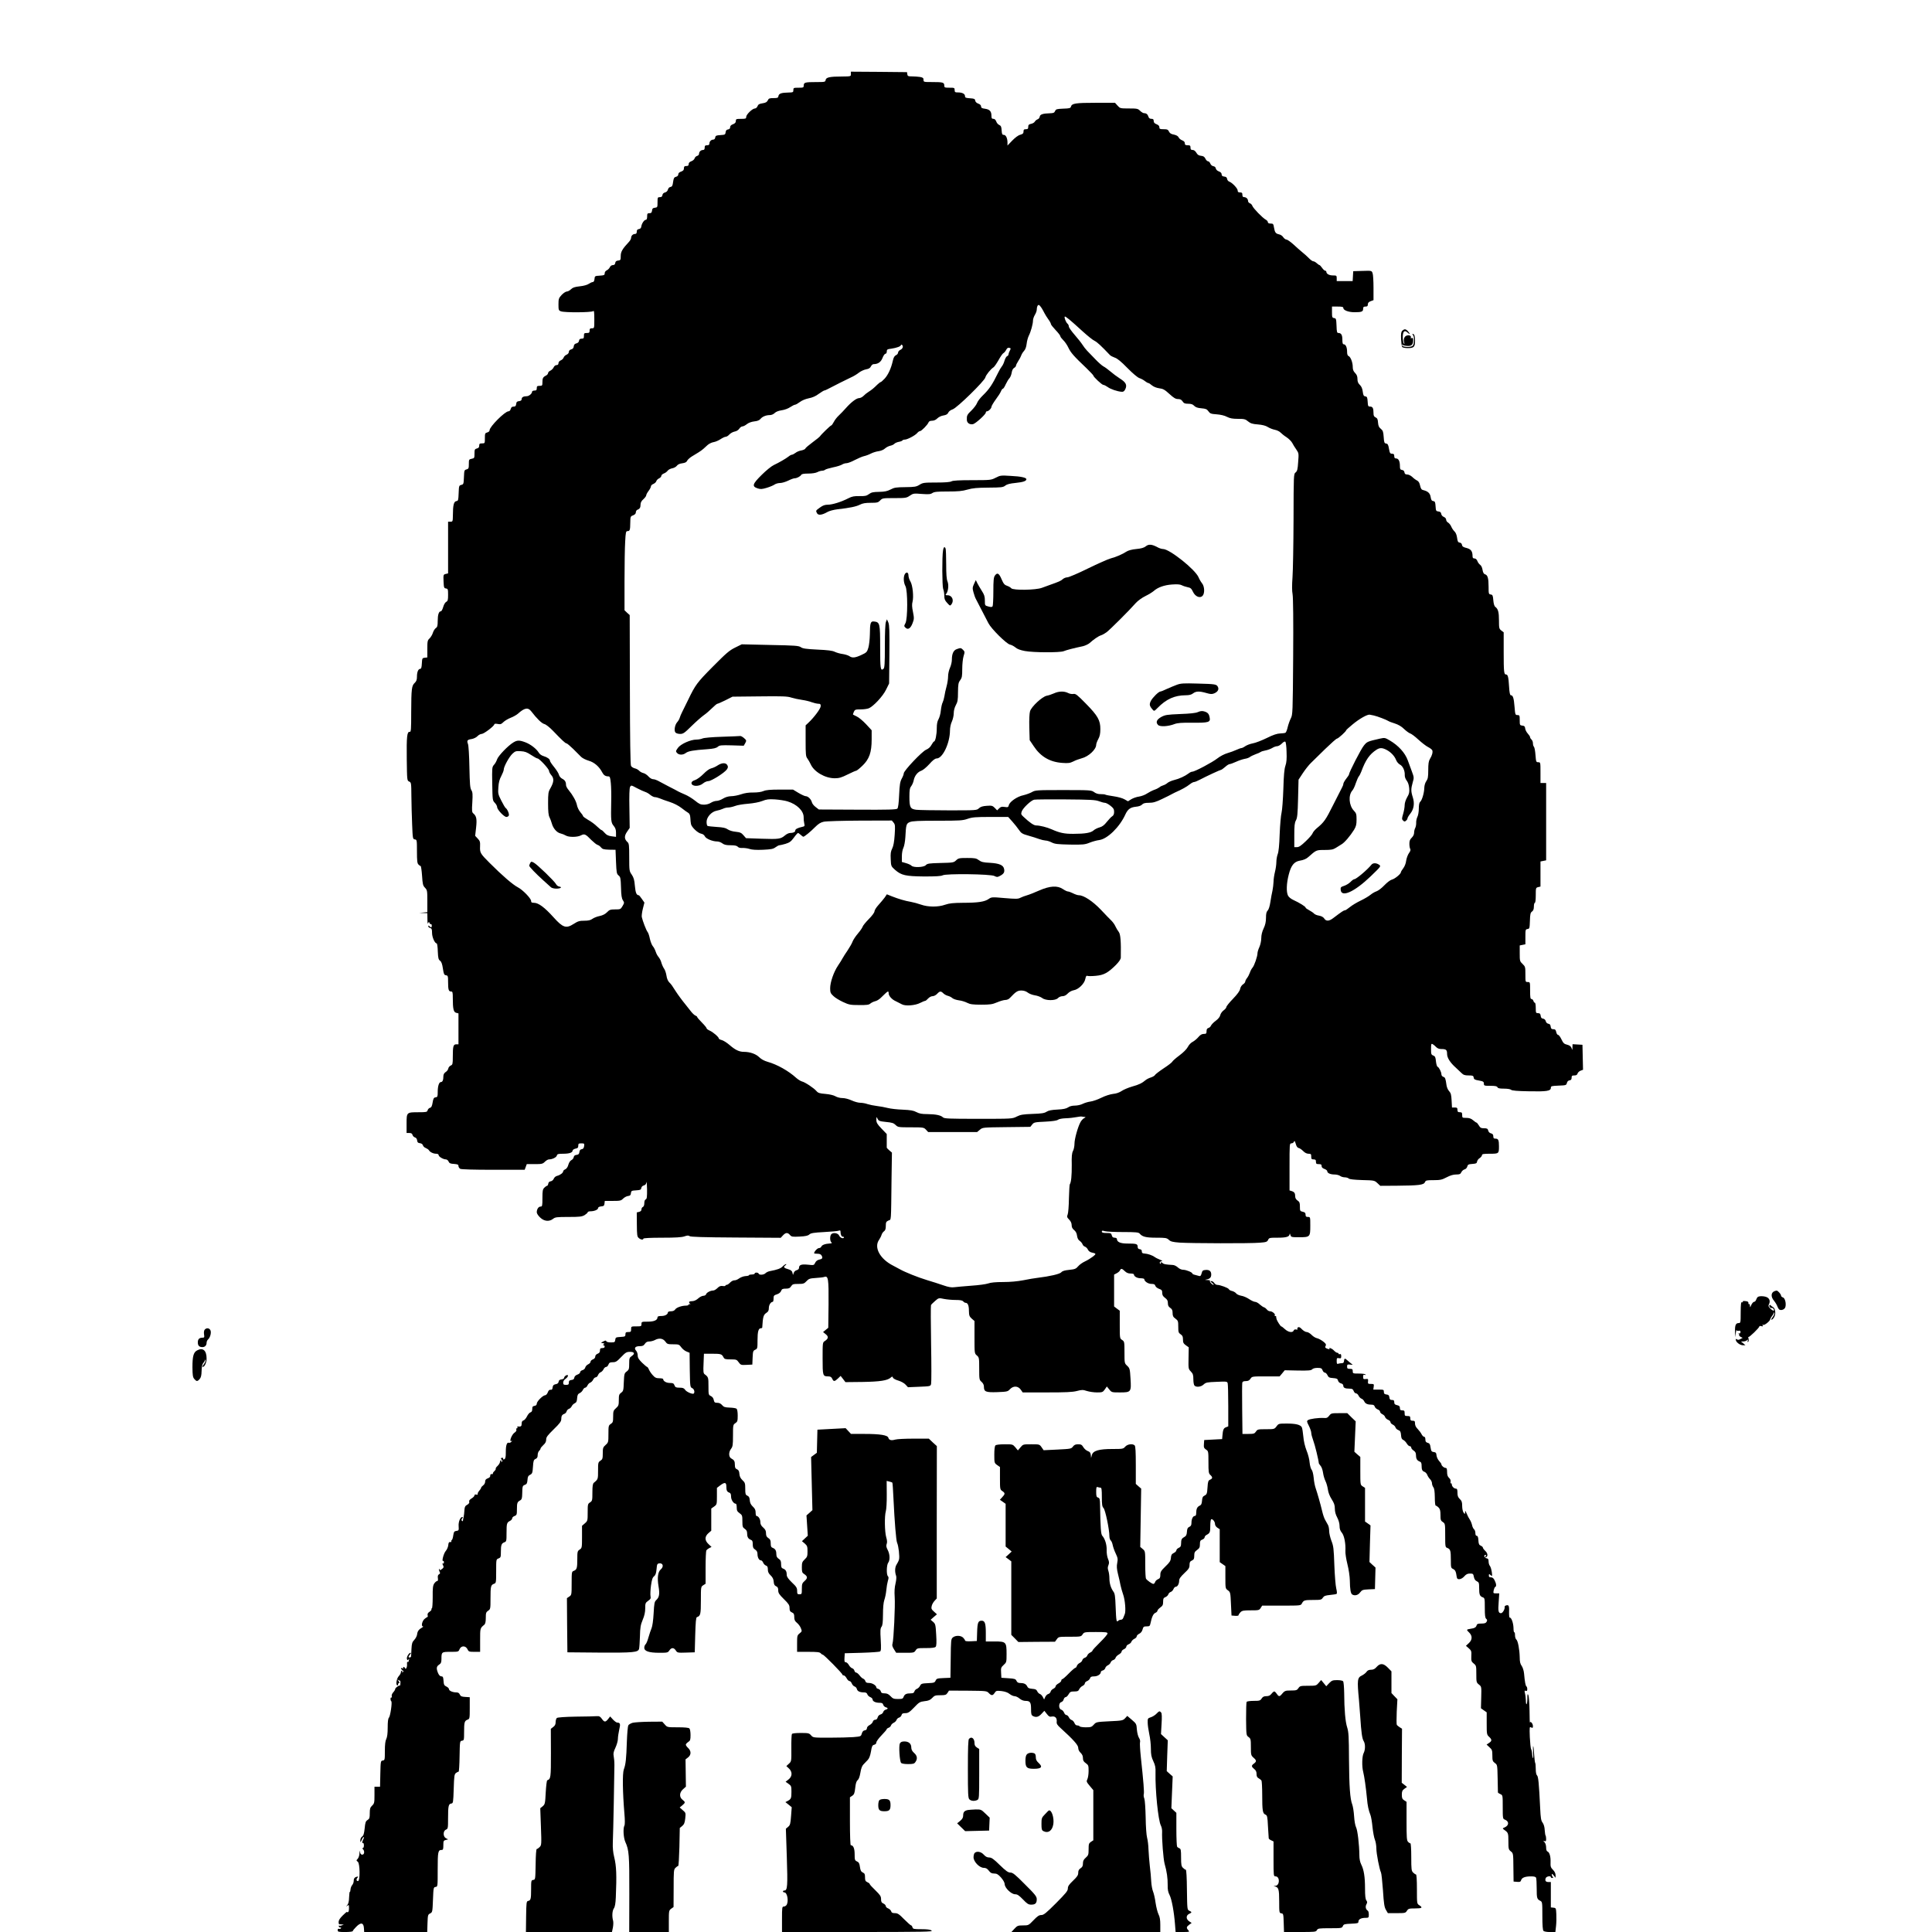 <?xml version="1.0" standalone="no"?>
<!DOCTYPE svg PUBLIC "-//W3C//DTD SVG 20010904//EN"
 "http://www.w3.org/TR/2001/REC-SVG-20010904/DTD/svg10.dtd">
<svg version="1.0" xmlns="http://www.w3.org/2000/svg"
 width="2048pt" height="2048pt" viewBox="0 0 2048 2048"
 preserveAspectRatio="xMidYMid meet">
<g transform="translate(0,2048) scale(0.1,-0.1)"
fill="#000000" stroke="none">
<path d="M9020 19695 c0 -25 -1 -25 -92 -26 -132 0 -172 -9 -176 -37 -3 -21
-8 -22 -102 -22 -115 0 -130 -4 -130 -36 0 -22 -4 -24 -55 -24 -52 0 -55 -1
-55 -25 0 -23 -3 -25 -52 -26 -75 -1 -102 -11 -106 -37 -3 -19 -9 -22 -53 -22
-42 0 -51 -3 -60 -24 -9 -18 -22 -26 -56 -31 -34 -5 -46 -12 -53 -31 -6 -14
-18 -24 -28 -24 -26 0 -92 -64 -92 -89 0 -19 -6 -21 -55 -21 -51 0 -55 -2 -55
-23 0 -16 -9 -26 -30 -34 -20 -7 -30 -18 -30 -31 0 -14 -8 -22 -22 -24 -16 -2
-24 -11 -26 -30 -3 -25 -7 -27 -55 -30 -45 -3 -52 -6 -55 -25 -2 -14 -10 -23
-21 -23 -22 0 -41 -19 -41 -42 0 -13 -8 -18 -25 -18 -20 0 -25 -5 -25 -25 0
-17 -5 -25 -18 -25 -23 0 -42 -19 -42 -41 0 -9 -9 -19 -21 -22 -11 -3 -23 -15
-26 -26 -3 -11 -18 -24 -34 -30 -19 -7 -29 -17 -29 -30 0 -16 -6 -21 -25 -21
-20 0 -25 -5 -25 -24 0 -18 -8 -27 -30 -35 -19 -6 -30 -17 -30 -29 0 -13 -9
-22 -24 -26 -20 -5 -25 -14 -31 -55 -5 -41 -11 -50 -28 -53 -13 -2 -23 -13
-27 -28 -4 -15 -15 -26 -30 -30 -16 -4 -26 -14 -28 -28 -2 -16 -10 -22 -28
-22 -22 0 -24 -3 -24 -54 0 -52 -1 -55 -27 -58 -22 -2 -29 -9 -31 -30 -3 -22
-9 -28 -28 -28 -21 0 -24 -5 -24 -35 0 -23 -5 -35 -14 -35 -17 0 -43 -38 -48
-71 -2 -16 -10 -25 -25 -27 -17 -3 -23 -10 -23 -28 0 -16 -6 -24 -18 -24 -23
0 -42 -19 -42 -42 0 -9 -10 -28 -22 -41 -70 -75 -88 -105 -88 -151 0 -41 -2
-45 -27 -48 -20 -2 -29 -9 -31 -25 -2 -16 -10 -23 -25 -23 -13 0 -26 -9 -32
-22 -6 -13 -20 -27 -32 -33 -14 -6 -23 -19 -23 -32 0 -19 -6 -22 -52 -25 -52
-3 -53 -4 -56 -35 -2 -22 -9 -33 -19 -33 -8 0 -27 -9 -42 -19 -16 -11 -54 -22
-95 -26 -54 -6 -75 -13 -93 -31 -13 -13 -33 -24 -44 -24 -11 0 -36 -16 -55
-36 -31 -34 -34 -42 -34 -101 0 -59 2 -64 26 -73 38 -15 327 -13 342 2 9 9 12
-10 12 -85 0 -97 0 -97 -25 -97 -20 0 -25 -5 -25 -25 0 -21 -5 -25 -30 -25
-27 0 -30 -3 -30 -30 0 -25 -4 -30 -24 -30 -18 0 -26 -6 -28 -22 -2 -14 -12
-24 -28 -28 -18 -4 -26 -14 -28 -32 -2 -18 -11 -28 -28 -32 -15 -4 -24 -14
-24 -26 0 -12 -10 -24 -24 -30 -13 -5 -27 -18 -31 -30 -4 -12 -18 -25 -31 -30
-14 -6 -24 -18 -24 -30 0 -13 -7 -20 -20 -20 -12 0 -25 -10 -31 -24 -6 -13
-22 -29 -35 -35 -13 -6 -24 -17 -24 -25 0 -9 -10 -21 -22 -27 -32 -16 -38 -28
-38 -71 0 -35 -2 -38 -30 -38 -25 0 -30 -4 -30 -25 0 -20 -5 -25 -25 -25 -14
0 -25 -6 -25 -13 0 -20 -33 -47 -57 -47 -34 0 -53 -11 -53 -30 0 -13 -9 -20
-27 -22 -22 -2 -29 -9 -31 -30 -3 -22 -9 -28 -27 -28 -18 0 -26 -7 -31 -25 -4
-15 -13 -25 -24 -25 -37 0 -200 -163 -200 -200 0 -11 -10 -20 -25 -24 -23 -6
-25 -11 -25 -61 0 -54 0 -55 -30 -55 -25 0 -30 -4 -30 -24 0 -17 -7 -26 -25
-30 -22 -6 -25 -11 -25 -55 0 -46 -2 -49 -30 -54 -29 -6 -30 -9 -30 -57 0 -44
-3 -50 -25 -56 -23 -6 -24 -11 -27 -82 -3 -72 -4 -76 -28 -82 -24 -6 -25 -10
-28 -87 -3 -75 -4 -82 -25 -85 -26 -4 -36 -44 -36 -150 -1 -66 -2 -68 -26 -68
l-25 0 0 -274 0 -274 -25 -6 c-25 -6 -26 -9 -23 -79 3 -66 5 -72 26 -75 20 -3
22 -9 22 -67 0 -54 -3 -66 -20 -75 -12 -6 -25 -30 -32 -55 -7 -25 -18 -45 -25
-45 -21 0 -33 -36 -33 -102 0 -51 -4 -65 -19 -75 -11 -7 -25 -29 -32 -50 -6
-21 -23 -48 -35 -60 -22 -20 -24 -30 -24 -112 l0 -90 -27 -3 c-27 -3 -28 -6
-31 -60 -2 -42 -7 -58 -17 -58 -21 0 -35 -33 -35 -83 0 -33 -6 -49 -24 -66
-32 -30 -36 -62 -37 -310 0 -187 -2 -211 -16 -209 -28 5 -34 -51 -31 -289 3
-226 3 -228 26 -238 21 -9 22 -15 23 -155 1 -80 4 -215 8 -300 6 -151 7 -155
29 -158 21 -3 22 -6 22 -127 0 -99 3 -127 16 -139 8 -9 19 -16 23 -16 4 0 11
-46 15 -102 6 -90 9 -105 31 -128 24 -25 25 -32 25 -142 l0 -117 -42 -4 -43
-4 43 -1 42 -2 1 -62 c0 -40 3 -56 8 -44 7 18 8 18 14 2 4 -9 10 -15 15 -12 4
2 9 -4 9 -15 2 -22 -8 -24 -25 -7 -9 9 -12 9 -12 -1 0 -7 9 -15 20 -18 16 -4
20 -14 20 -52 0 -45 29 -111 49 -111 5 0 11 -38 12 -85 3 -70 7 -87 24 -99 14
-10 23 -34 30 -83 9 -59 13 -68 32 -71 21 -3 23 -8 23 -72 0 -81 6 -100 31
-100 17 0 19 -8 19 -72 0 -113 8 -147 36 -154 l24 -6 0 -164 0 -164 -24 0
c-30 0 -36 -20 -36 -130 0 -79 -2 -86 -22 -95 -13 -6 -24 -20 -26 -32 -2 -12
-14 -29 -28 -37 -16 -11 -24 -26 -24 -45 0 -40 -9 -61 -26 -61 -20 0 -34 -42
-34 -105 0 -48 -2 -54 -22 -57 -19 -2 -25 -12 -32 -55 -6 -38 -14 -53 -28 -56
-11 -3 -22 -15 -25 -26 -5 -19 -13 -21 -95 -21 -128 0 -128 0 -128 -120 l0
-100 29 0 c21 0 30 -6 34 -21 3 -11 15 -23 26 -26 12 -3 21 -15 23 -32 2 -20
9 -27 29 -29 17 -2 29 -11 32 -22 3 -11 16 -24 30 -29 14 -6 29 -16 34 -24 11
-20 47 -37 77 -37 16 0 26 -6 26 -15 0 -16 49 -45 77 -45 10 0 23 -10 28 -22
8 -19 19 -24 58 -26 39 -3 47 -7 47 -22 0 -11 9 -24 19 -30 13 -6 142 -10 351
-10 l332 0 11 30 11 30 84 0 c75 0 85 2 108 25 14 14 33 25 43 25 35 0 79 21
84 41 4 16 14 19 67 19 65 0 100 12 100 34 0 7 14 16 30 20 24 4 30 11 30 31
0 22 4 25 33 25 31 0 33 -2 29 -29 -3 -21 -10 -31 -26 -33 -14 -2 -22 -11 -24
-30 -3 -21 -9 -27 -30 -30 -19 -2 -28 -10 -30 -24 -2 -12 -13 -26 -24 -31 -13
-6 -26 -25 -33 -49 -6 -24 -19 -43 -33 -49 -12 -5 -22 -15 -22 -21 0 -16 -31
-40 -63 -48 -16 -4 -31 -16 -37 -31 -5 -13 -19 -25 -32 -27 -15 -2 -24 -11
-26 -25 -2 -13 -8 -23 -13 -23 -5 0 -18 -9 -29 -20 -17 -17 -20 -33 -20 -110
0 -83 -2 -90 -20 -90 -22 0 -40 -28 -40 -61 0 -12 16 -37 36 -55 42 -41 96
-46 137 -14 22 18 40 20 164 20 120 0 142 3 171 20 17 11 32 24 32 30 0 5 13
10 29 10 41 0 81 17 81 34 0 9 12 16 33 18 27 2 33 8 35 31 l3 27 85 0 c77 0
87 2 109 24 14 14 37 26 52 28 22 2 29 9 31 30 3 25 7 27 55 30 45 3 52 6 55
25 2 12 13 24 27 27 16 4 25 15 28 34 2 15 5 -19 6 -74 1 -82 -2 -103 -14
-108 -9 -3 -15 -18 -15 -40 0 -21 -6 -36 -15 -40 -8 -3 -15 -14 -15 -25 0 -14
-9 -23 -25 -27 l-25 -6 1 -128 c1 -113 3 -129 20 -143 21 -19 49 -22 49 -7 0
6 73 10 198 10 142 0 208 4 237 14 31 11 43 11 54 3 10 -9 148 -13 490 -15
l477 -3 24 26 c29 31 50 32 74 4 16 -19 26 -21 102 -17 62 3 89 9 103 22 16
15 46 20 158 26 76 4 146 10 156 15 13 5 17 2 17 -13 0 -31 11 -52 27 -52 8 0
12 -4 9 -9 -10 -15 -41 -1 -51 22 -11 25 -58 35 -81 16 -17 -14 -19 -70 -2
-87 9 -9 7 -12 -12 -13 -53 -3 -86 -15 -94 -34 -3 -8 -14 -15 -25 -15 -16 0
-51 -37 -51 -55 0 -3 16 -5 35 -5 24 0 37 -6 45 -20 14 -26 7 -36 -28 -43 -18
-4 -33 -16 -41 -33 -12 -26 -13 -27 -77 -20 -70 7 -94 -2 -94 -34 0 -11 -10
-20 -24 -24 -14 -3 -28 -16 -32 -29 l-8 -22 -6 25 c-4 18 -16 27 -42 35 -48
13 -57 24 -34 41 11 8 15 14 8 14 -6 0 -22 -11 -36 -25 -22 -22 -54 -34 -138
-50 -15 -3 -34 -12 -43 -21 -18 -19 -67 -22 -73 -5 -5 14 -42 15 -42 1 0 -5
-13 -10 -30 -10 -16 0 -30 -3 -30 -7 0 -5 -17 -9 -37 -10 -20 -1 -50 -12 -67
-24 -17 -13 -40 -22 -52 -21 -11 1 -31 -10 -44 -23 -13 -14 -29 -25 -37 -25
-7 0 -13 -4 -13 -8 0 -5 -13 -7 -29 -4 -22 3 -36 -2 -56 -22 -14 -14 -34 -26
-45 -26 -29 0 -69 -21 -75 -39 -2 -9 -16 -17 -31 -17 -14 -1 -38 -14 -53 -28
-15 -14 -40 -27 -56 -28 -42 -2 -48 -7 -33 -26 10 -12 10 -14 1 -8 -7 4 -13 2
-13 -3 0 -6 -12 -11 -27 -11 -46 0 -103 -20 -116 -41 -8 -12 -23 -19 -44 -19
-18 0 -33 -5 -33 -11 0 -22 -30 -39 -69 -39 -28 0 -41 -4 -41 -13 0 -31 -35
-47 -103 -47 -65 0 -67 -1 -67 -25 0 -24 -3 -25 -55 -25 -54 0 -55 0 -55 -30
0 -27 -3 -30 -30 -30 -25 0 -30 -4 -30 -24 0 -23 -4 -25 -52 -28 -49 -3 -53
-5 -56 -30 -3 -26 -7 -28 -47 -28 -26 0 -45 5 -48 13 -3 9 -10 9 -32 -3 -28
-15 -28 -15 -5 -18 18 -3 20 -6 9 -13 -10 -6 -10 -9 -1 -9 6 0 12 -7 12 -15 0
-9 -9 -15 -25 -15 -20 0 -25 -5 -25 -25 0 -18 -7 -28 -25 -35 -15 -6 -25 -17
-25 -30 0 -13 -10 -24 -25 -30 -14 -5 -25 -16 -25 -25 0 -8 -11 -21 -25 -27
-14 -6 -28 -22 -31 -34 -3 -13 -16 -25 -30 -28 -13 -4 -24 -13 -24 -22 0 -8
-13 -20 -29 -25 -19 -7 -31 -19 -33 -32 -2 -16 -11 -23 -30 -25 -22 -3 -28 -9
-28 -28 0 -20 -5 -24 -30 -24 -25 0 -30 4 -30 24 0 14 10 30 25 40 31 21 36
52 5 36 -11 -6 -20 -17 -20 -25 0 -8 -12 -15 -27 -17 -20 -2 -29 -9 -31 -24
-2 -15 -12 -24 -32 -27 -22 -5 -29 -12 -32 -34 -2 -21 -8 -27 -21 -25 -13 2
-22 -6 -30 -27 -6 -17 -19 -31 -28 -31 -23 0 -89 -65 -89 -89 0 -13 -8 -21
-22 -23 -13 -2 -24 -9 -24 -15 -1 -7 -2 -21 -3 -32 0 -10 -9 -21 -19 -23 -10
-3 -26 -22 -36 -43 -10 -20 -27 -40 -37 -42 -13 -4 -19 -14 -19 -34 0 -28 -8
-34 -39 -30 -7 2 -10 -2 -6 -8 3 -6 1 -11 -5 -11 -7 0 -10 -7 -6 -15 3 -9 -4
-21 -19 -31 -31 -20 -63 -106 -32 -88 9 6 8 3 -1 -8 -8 -9 -20 -14 -27 -12
-21 9 -33 -26 -33 -92 1 -62 -5 -84 -23 -84 -6 0 -8 4 -5 8 3 5 -1 9 -9 9 -18
0 -19 -9 -4 -24 8 -8 7 -13 -2 -18 -8 -5 -10 -4 -5 3 4 7 2 12 -3 12 -6 0 -11
-8 -11 -17 0 -10 -12 -29 -25 -42 -14 -12 -23 -26 -20 -31 2 -4 -4 -15 -15
-25 -11 -10 -17 -21 -15 -25 3 -4 -3 -7 -13 -6 -11 1 -16 -6 -15 -17 1 -12 -9
-22 -27 -28 -20 -8 -27 -17 -27 -35 0 -15 -10 -32 -22 -40 -11 -8 -21 -20 -21
-25 0 -5 -9 -20 -20 -32 -11 -12 -18 -27 -16 -33 3 -7 -3 -10 -15 -7 -12 3
-19 0 -19 -9 0 -7 -14 -22 -31 -32 -17 -10 -28 -24 -26 -30 6 -16 -2 -28 -28
-42 -15 -8 -20 -23 -22 -55 -1 -24 -5 -55 -8 -69 -4 -14 -7 -31 -7 -38 -1 -8
-5 -9 -11 -3 -7 7 -6 15 3 26 7 8 8 15 2 15 -22 0 -44 -52 -40 -98 3 -44 1
-47 -23 -50 -23 -3 -28 -9 -34 -47 -3 -25 -10 -47 -16 -50 -5 -4 -7 -10 -4
-15 3 -4 -3 -7 -13 -6 -13 1 -18 -8 -20 -34 -2 -19 -14 -46 -26 -60 -22 -23
-47 -118 -28 -106 4 2 8 -4 8 -14 0 -10 -4 -16 -8 -14 -11 7 -10 -3 1 -24 7
-13 3 -22 -15 -35 -16 -12 -24 -14 -24 -6 0 7 -3 10 -6 7 -3 -4 -1 -15 5 -27
9 -16 8 -22 -5 -29 -12 -7 -15 -18 -12 -41 3 -21 0 -31 -9 -31 -7 0 -20 -12
-30 -26 -14 -22 -17 -49 -16 -145 0 -67 -4 -119 -9 -119 -5 0 -7 -4 -4 -9 3
-5 -6 -16 -20 -26 -18 -11 -24 -23 -21 -36 3 -10 2 -19 -1 -19 -4 -1 -18 -10
-31 -21 -26 -21 -39 -79 -18 -79 6 0 3 -6 -8 -12 -35 -20 -50 -40 -53 -72 -2
-17 -15 -43 -30 -59 -22 -23 -27 -38 -30 -95 -1 -37 -4 -73 -4 -79 -1 -7 -7
-13 -15 -13 -17 0 -16 10 4 32 9 10 11 18 5 18 -18 0 -45 -48 -38 -67 6 -15 9
-15 17 -3 9 12 10 12 5 -3 -3 -10 -6 -21 -6 -23 0 -3 -4 -3 -9 0 -5 3 -7 -7
-6 -23 3 -33 -13 -65 -22 -43 -2 6 -9 12 -14 12 -6 0 -7 -4 -4 -10 3 -6 -1 -7
-9 -4 -21 8 -20 -6 1 -21 13 -9 13 -14 3 -20 -9 -5 -11 -4 -6 3 4 7 2 12 -3
12 -6 0 -11 -8 -11 -17 0 -9 -10 -27 -22 -40 -23 -24 -34 -88 -18 -98 6 -4 10
1 10 9 0 9 5 16 12 16 6 0 3 10 -8 22 -12 14 -13 18 -3 10 9 -6 18 -10 20 -7
3 2 5 -9 4 -25 0 -15 -2 -28 -5 -27 -12 3 -50 -25 -50 -36 0 -7 -9 -23 -21
-36 -12 -13 -19 -30 -16 -42 3 -10 1 -17 -4 -13 -5 3 -9 -4 -9 -15 0 -11 4
-22 8 -25 12 -7 -10 -159 -25 -174 -9 -9 -13 -43 -13 -105 0 -62 -5 -101 -15
-121 -10 -19 -15 -59 -15 -126 0 -95 -1 -99 -22 -102 -22 -3 -23 -6 -26 -140
l-3 -138 -29 0 -30 0 0 -88 c0 -81 -2 -90 -25 -112 -21 -20 -25 -33 -25 -81 0
-49 -3 -59 -24 -72 -20 -13 -24 -27 -30 -88 -6 -55 -12 -77 -27 -87 -11 -7
-19 -25 -19 -40 1 -26 1 -26 16 7 8 19 17 31 20 28 3 -3 1 -14 -5 -25 -13 -25
-14 -45 -3 -38 5 3 9 -8 10 -24 0 -17 -4 -30 -11 -30 -8 0 -8 -3 1 -12 20 -20
15 -58 -7 -58 -14 0 -21 8 -24 28 -3 21 -4 18 -6 -12 0 -22 -9 -48 -18 -59
-17 -18 -17 -19 0 -32 24 -17 26 -205 2 -205 -18 0 -20 21 -4 37 9 9 8 11 -2
10 -27 -4 -39 -18 -39 -44 0 -15 -7 -35 -16 -45 -9 -10 -17 -31 -18 -47 -1
-16 -4 -27 -7 -25 -3 2 -7 -24 -8 -58 -1 -42 -7 -69 -19 -82 -16 -20 -16 -20
1 -7 16 12 17 10 17 -28 0 -34 -9 -49 -23 -38 -2 1 -22 -16 -45 -39 -28 -28
-42 -49 -42 -67 0 -15 3 -26 8 -26 4 1 16 1 27 -1 l20 -1 -20 -8 c-11 -5 -24
-6 -29 -3 -5 2 -6 -1 -4 -9 3 -8 11 -13 17 -11 7 1 9 -2 6 -8 -4 -6 -13 -9
-21 -6 -9 3 -14 -2 -14 -14 0 -18 7 -20 80 -20 45 0 80 4 80 10 0 5 16 25 36
45 49 50 78 45 82 -12 l3 -43 334 0 334 0 3 92 c3 87 4 93 28 105 24 12 25 16
30 145 5 129 6 133 28 136 22 3 22 4 22 186 0 188 4 206 42 206 15 0 18 9 18
50 0 45 2 50 26 56 l25 6 -23 12 c-32 16 -33 77 -1 91 22 9 23 15 23 120 0
131 5 153 34 157 20 3 21 9 26 156 4 137 7 155 24 168 11 8 23 14 28 14 4 0 9
73 10 162 3 160 3 163 26 166 21 3 22 8 22 92 0 103 4 118 36 131 23 8 24 12
24 123 l0 115 -47 3 c-39 2 -50 7 -58 25 -7 16 -18 23 -37 23 -39 0 -78 17
-78 34 0 8 -12 21 -27 28 -24 11 -28 20 -31 61 -3 39 -6 47 -23 47 -13 0 -25
12 -35 35 -20 49 -18 70 11 89 20 13 25 25 25 60 0 75 2 76 96 76 80 0 85 1
94 24 17 45 68 45 88 0 10 -22 18 -24 72 -24 l60 0 0 124 c0 128 -1 126 45
164 10 9 15 31 15 72 0 52 3 61 25 76 24 16 25 20 25 129 0 129 3 143 36 156
23 8 24 11 24 134 0 125 0 126 25 135 23 9 25 15 25 69 0 73 6 90 36 102 23 8
24 13 24 101 0 100 3 109 38 127 12 6 22 18 22 27 0 8 11 19 25 24 23 9 25 15
25 72 0 67 4 77 35 94 16 9 20 23 21 65 2 86 3 89 28 99 20 7 25 17 28 52 2
34 8 45 28 55 22 11 26 20 30 85 4 64 8 74 28 83 16 7 22 18 22 41 0 17 7 37
15 44 8 7 15 18 15 24 0 6 14 23 30 38 21 19 30 35 30 58 0 26 14 44 80 109
64 62 80 84 80 107 0 34 8 48 33 57 11 4 21 16 24 27 3 11 14 22 25 26 10 3
24 16 29 28 6 12 20 26 32 31 17 8 23 20 25 53 3 34 8 45 26 54 13 5 29 21 35
34 6 13 17 24 24 24 8 0 19 11 25 24 6 13 19 27 30 30 10 4 24 18 30 31 6 14
19 25 27 25 9 0 20 11 25 24 5 13 17 27 28 30 10 4 24 18 30 31 6 14 19 25 27
25 9 0 20 11 25 25 8 20 16 25 46 25 32 0 44 8 89 55 47 49 57 55 94 55 48 0
55 -20 16 -46 -22 -15 -25 -23 -25 -79 0 -57 -3 -65 -26 -83 -25 -18 -27 -25
-31 -113 -3 -87 -5 -95 -28 -112 -22 -16 -25 -26 -25 -78 0 -53 -3 -62 -30
-86 -27 -24 -30 -32 -30 -89 0 -55 -3 -64 -25 -78 -24 -16 -25 -22 -25 -106 0
-87 -1 -91 -30 -117 -27 -24 -30 -32 -30 -89 0 -55 -3 -64 -25 -78 -24 -16
-25 -22 -25 -106 0 -90 0 -91 -45 -128 -11 -10 -15 -34 -15 -102 0 -84 -1 -90
-25 -106 -24 -15 -25 -21 -25 -106 0 -87 -1 -91 -30 -116 l-30 -26 0 -118 c0
-114 -1 -118 -25 -134 -23 -15 -25 -22 -25 -99 0 -98 -5 -113 -36 -126 -23 -8
-24 -11 -24 -133 0 -121 -1 -124 -25 -140 l-25 -17 2 -287 3 -287 338 -3 c364
-2 413 2 422 41 3 12 7 72 9 132 2 92 7 121 29 174 19 44 27 83 27 122 0 53 2
59 31 80 26 18 30 26 25 50 -3 16 -1 66 5 111 9 63 16 86 33 99 15 12 22 32
26 75 5 55 7 59 31 62 38 4 47 -35 15 -63 -32 -26 -40 -89 -25 -180 14 -81 8
-116 -23 -145 -20 -18 -23 -34 -29 -143 -4 -74 -13 -136 -22 -157 -8 -19 -23
-63 -33 -98 -9 -34 -23 -67 -31 -73 -7 -6 -13 -22 -13 -36 0 -36 50 -53 159
-53 86 0 91 1 107 25 21 32 47 32 68 0 16 -25 20 -26 109 -23 l92 3 5 184 c4
136 8 185 18 189 38 12 42 31 42 177 0 143 0 145 25 161 l25 16 0 172 c0 94 4
176 8 182 4 6 18 17 31 24 l24 12 -32 30 c-42 39 -42 80 -1 116 l30 26 0 118
0 117 30 21 c29 21 30 23 30 109 l0 89 34 26 c49 37 66 34 66 -11 0 -43 7 -57
33 -66 12 -4 17 -17 17 -42 0 -34 27 -75 50 -75 6 0 10 -18 10 -39 0 -33 5
-43 30 -61 28 -20 30 -26 30 -85 0 -58 3 -66 25 -81 17 -11 25 -25 25 -44 0
-41 10 -60 36 -71 20 -7 24 -16 24 -49 0 -31 5 -43 25 -56 17 -11 25 -25 25
-46 0 -37 16 -68 36 -68 8 0 19 -11 24 -24 5 -13 18 -27 29 -31 16 -5 21 -15
21 -42 0 -26 8 -42 29 -62 21 -20 31 -39 33 -67 2 -29 9 -42 26 -49 16 -7 22
-18 22 -43 0 -28 10 -44 60 -93 51 -50 60 -64 60 -94 0 -28 5 -38 25 -47 20
-9 25 -18 25 -49 0 -29 6 -43 28 -61 16 -13 35 -38 42 -57 13 -32 12 -35 -13
-55 -26 -21 -27 -26 -27 -109 l0 -87 119 0 c93 0 121 -3 131 -15 7 -8 17 -15
22 -15 13 0 208 -198 208 -211 0 -5 7 -9 15 -9 8 0 21 -14 30 -30 9 -17 22
-30 31 -30 8 0 19 -12 24 -26 6 -14 19 -28 29 -31 11 -3 22 -15 25 -28 6 -23
31 -35 78 -35 18 0 29 -7 33 -21 4 -11 18 -24 31 -29 13 -5 24 -16 24 -24 0
-21 32 -36 73 -36 27 0 36 -5 40 -21 3 -11 15 -23 26 -26 12 -3 21 -9 21 -13
0 -4 -9 -10 -21 -13 -11 -3 -23 -14 -26 -25 -3 -11 -16 -23 -29 -26 -14 -4
-26 -16 -30 -31 -4 -16 -13 -25 -26 -25 -12 0 -22 -9 -25 -20 -3 -12 -18 -27
-34 -36 -17 -8 -29 -23 -29 -34 0 -12 -8 -20 -22 -22 -16 -2 -26 -13 -32 -34
-9 -31 -10 -31 -90 -38 -45 -3 -159 -6 -254 -6 -171 0 -172 0 -194 25 -20 23
-28 25 -109 25 -52 0 -91 -4 -94 -11 -4 -6 -7 -74 -6 -150 1 -140 1 -140 -26
-165 l-27 -25 27 -25 c39 -36 37 -85 -4 -117 l-31 -24 31 -22 c29 -21 31 -26
31 -84 0 -69 -4 -78 -39 -97 l-25 -13 34 -27 33 -27 -7 -94 c-6 -82 -10 -96
-31 -114 l-24 -20 10 -301 c10 -307 7 -354 -26 -354 -8 0 -15 -4 -15 -10 0 -5
7 -10 15 -10 30 0 47 -90 25 -131 -6 -10 -20 -19 -30 -19 -19 0 -20 -7 -20
-135 l0 -135 803 0 c707 1 800 2 783 15 -14 11 -46 15 -109 15 -80 0 -89 2
-94 20 -3 11 -9 20 -14 20 -5 0 -38 29 -74 65 -54 55 -69 65 -98 65 -26 0 -36
5 -40 20 -3 11 -17 24 -31 30 -14 5 -26 16 -26 25 0 8 -11 21 -25 27 -20 9
-25 19 -25 46 0 31 -9 44 -60 94 -33 31 -60 61 -60 66 0 5 -11 14 -25 20 -21
10 -25 19 -25 52 0 33 -4 42 -24 51 -18 9 -25 22 -30 59 -5 37 -11 49 -31 58
-23 11 -25 17 -25 76 0 62 -14 96 -41 96 -5 0 -9 104 -9 254 l0 254 24 16 c20
13 26 27 32 83 5 47 12 72 26 83 12 10 22 38 29 79 7 43 17 72 32 87 12 13 32
34 45 47 16 16 27 45 35 90 9 56 14 67 34 72 14 3 23 13 23 24 0 11 25 45 55
76 30 31 55 60 55 65 0 5 9 11 19 15 11 3 23 14 26 24 3 10 16 23 29 29 13 6
27 20 30 30 4 11 16 22 27 25 11 3 23 15 26 26 4 16 13 21 40 21 29 0 44 9 93
60 53 56 62 61 111 67 42 4 60 12 81 34 24 26 34 29 86 29 52 0 62 3 76 24
l16 25 200 -1 c195 -2 200 -2 222 -25 28 -29 42 -29 62 2 15 23 20 25 74 19
38 -5 66 -15 85 -31 16 -12 39 -23 52 -23 13 0 37 -11 53 -25 19 -16 42 -25
64 -25 48 0 58 -15 58 -87 0 -51 3 -64 19 -73 34 -18 61 -11 92 23 l30 32 26
-33 c21 -28 31 -33 54 -28 34 6 55 -15 51 -54 -3 -22 6 -36 39 -66 137 -124
189 -183 189 -211 0 -19 9 -38 25 -53 17 -16 25 -34 25 -56 0 -25 7 -38 30
-54 28 -20 30 -26 30 -83 0 -34 -6 -73 -13 -87 -12 -23 -10 -29 25 -71 l38
-45 0 -266 0 -266 -25 -16 c-22 -15 -25 -23 -25 -79 0 -57 -3 -65 -30 -89 -23
-20 -30 -35 -30 -61 0 -26 -6 -39 -25 -51 -18 -12 -25 -25 -25 -48 0 -26 -11
-42 -55 -84 -43 -41 -55 -59 -55 -83 0 -25 -21 -50 -125 -155 -106 -106 -131
-126 -156 -126 -24 0 -42 -12 -83 -55 -52 -54 -53 -55 -111 -55 -54 0 -61 -3
-91 -35 l-32 -35 789 0 789 0 0 75 c0 54 -5 86 -19 113 -10 20 -24 75 -31 122
-6 47 -19 101 -27 120 -8 19 -17 67 -19 105 -2 39 -8 113 -15 165 -6 52 -12
131 -14 175 -1 44 -8 100 -15 125 -7 25 -14 121 -15 215 -2 94 -8 183 -14 199
-7 16 -9 37 -6 47 6 19 -3 133 -31 392 -8 76 -12 147 -9 158 4 12 0 31 -10 46
-10 14 -20 54 -23 88 -4 60 -6 64 -53 104 l-49 42 -23 -25 c-23 -24 -31 -26
-165 -32 -139 -7 -142 -8 -167 -36 -22 -25 -32 -28 -84 -28 -33 0 -63 5 -66
10 -3 6 -15 10 -26 10 -12 0 -23 10 -29 26 -6 14 -19 28 -29 31 -10 2 -24 16
-30 29 -6 13 -18 24 -26 24 -9 0 -20 12 -25 26 -6 14 -19 28 -30 31 -29 8 -29
73 0 80 11 3 23 16 26 29 3 13 13 24 21 24 7 0 22 13 31 30 15 26 23 30 60 30
35 0 44 4 53 24 6 13 22 29 35 35 13 6 24 18 24 26 0 9 11 20 24 25 13 5 27
18 31 29 5 16 15 21 44 21 37 0 71 23 71 47 0 6 9 13 21 16 11 3 23 14 26 25
2 11 15 24 28 30 13 6 26 20 29 30 4 11 16 22 27 25 11 3 23 14 25 24 3 10 18
26 35 35 16 9 29 23 29 31 0 8 11 19 25 25 14 6 25 19 25 27 0 9 11 20 24 25
13 5 27 17 30 28 4 10 18 24 31 30 14 6 25 18 25 26 0 8 12 21 27 28 17 8 30
25 35 45 8 29 13 33 43 33 30 0 35 4 40 28 15 71 30 105 52 115 13 5 23 16 23
23 0 7 14 22 30 34 25 18 30 28 30 61 0 33 4 41 24 49 13 5 27 18 31 29 3 11
15 23 26 26 11 4 24 18 29 31 5 13 16 24 24 24 19 0 36 31 36 65 0 20 15 41
55 79 47 44 55 57 55 87 0 28 5 38 25 47 21 10 25 19 25 51 0 33 5 43 30 61
25 18 30 28 30 61 0 33 4 41 25 49 14 5 25 16 25 24 0 9 10 21 23 27 33 18 37
28 37 96 0 34 4 64 9 68 14 8 41 -24 41 -50 0 -13 10 -29 25 -39 l25 -16 0
-175 0 -174 30 -21 30 -21 0 -119 c0 -117 0 -119 27 -138 25 -19 27 -23 32
-143 l6 -124 38 -3 c21 -2 37 1 37 7 0 6 9 20 20 31 17 17 33 20 109 20 84 0
90 1 105 25 l16 25 205 0 c202 0 204 0 216 23 18 34 27 37 120 37 80 0 88 2
102 24 13 19 27 24 76 29 33 3 64 8 69 11 7 4 5 25 -3 59 -7 28 -16 140 -20
247 -6 174 -9 202 -31 257 -13 34 -24 81 -24 105 0 24 -6 53 -13 64 -6 12 -20
35 -29 52 -10 16 -24 58 -32 93 -18 76 -50 188 -69 244 -8 22 -18 71 -21 110
-4 40 -13 76 -22 86 -8 9 -18 43 -21 75 -2 33 -17 91 -33 129 -17 44 -30 100
-34 149 -4 44 -11 87 -16 97 -15 27 -65 39 -160 39 -84 0 -87 -1 -108 -30 -22
-29 -24 -30 -112 -30 -84 0 -90 -1 -106 -25 -15 -22 -23 -25 -80 -25 l-63 0
-3 263 c-2 144 -1 270 1 279 2 13 13 18 37 18 25 0 38 7 50 25 16 25 18 25
163 25 l146 0 27 32 27 33 139 -3 c114 -2 142 1 152 13 8 9 29 15 56 15 38 0
46 -4 54 -25 5 -14 16 -25 24 -25 8 0 21 -12 28 -27 11 -24 20 -28 60 -31 39
-3 47 -7 52 -26 3 -14 16 -26 31 -30 16 -4 25 -13 25 -25 0 -22 19 -31 66 -31
28 0 36 -5 44 -25 5 -14 16 -25 25 -25 8 0 21 -11 27 -25 6 -13 20 -27 30 -31
11 -3 24 -16 30 -29 11 -24 35 -35 79 -35 18 0 28 -6 32 -20 3 -11 17 -24 31
-30 14 -5 26 -16 26 -25 0 -8 11 -20 24 -26 13 -6 27 -20 29 -30 3 -10 17 -23
31 -29 14 -5 26 -16 26 -25 0 -8 11 -20 24 -26 13 -6 27 -20 29 -30 3 -10 16
-23 30 -28 21 -8 26 -18 29 -53 2 -32 8 -45 24 -52 11 -5 28 -22 37 -38 9 -15
23 -28 32 -28 8 0 15 -7 15 -15 0 -8 11 -22 25 -31 17 -11 25 -25 25 -44 0
-41 10 -60 36 -71 19 -7 24 -16 24 -46 0 -43 7 -57 33 -66 9 -4 22 -18 27 -31
5 -14 18 -34 30 -46 11 -11 20 -30 20 -43 0 -13 7 -32 15 -43 10 -13 14 -45
15 -106 0 -52 4 -88 10 -88 6 0 19 -9 30 -20 15 -15 20 -33 20 -79 0 -52 3
-61 25 -75 24 -16 25 -19 25 -141 0 -123 1 -126 24 -134 31 -13 36 -28 36
-127 0 -80 1 -85 25 -96 17 -8 26 -22 31 -47 3 -20 7 -42 9 -48 8 -23 50 -14
77 17 20 23 35 30 61 30 32 0 35 -3 41 -35 5 -25 15 -39 32 -47 21 -10 24 -17
24 -69 0 -71 6 -88 36 -100 23 -8 24 -12 24 -113 0 -79 3 -106 15 -116 11 -9
12 -17 4 -31 -7 -14 -21 -19 -55 -19 -37 0 -47 -4 -51 -19 -6 -22 -23 -31 -67
-37 -41 -6 -43 -10 -13 -38 37 -35 36 -79 -3 -114 l-30 -28 30 -26 c27 -24 30
-31 27 -83 -2 -51 1 -59 26 -79 26 -21 27 -26 27 -111 0 -85 1 -90 27 -111 28
-22 28 -22 25 -137 l-3 -115 31 -22 30 -21 0 -118 c0 -112 1 -119 25 -141 32
-30 32 -45 -1 -66 l-25 -17 30 -28 c28 -25 31 -34 31 -88 0 -53 3 -61 26 -79
27 -19 27 -20 30 -163 1 -79 3 -147 3 -150 1 -3 12 -11 26 -17 25 -11 25 -13
25 -137 0 -123 1 -126 24 -134 44 -18 44 -60 -2 -81 -26 -11 -26 -12 -7 -26
43 -30 45 -34 45 -122 0 -81 2 -88 26 -107 25 -20 26 -22 27 -170 l2 -150 37
-3 c30 -3 38 1 43 18 8 27 43 40 105 40 34 0 50 -4 54 -16 3 -9 6 -59 6 -112
0 -104 3 -113 38 -131 21 -11 22 -16 22 -159 0 -102 4 -152 12 -160 7 -7 38
-12 69 -12 l57 0 7 63 c4 34 5 91 3 127 -3 63 -4 65 -30 68 l-28 3 0 135 0
134 -24 0 c-30 0 -40 13 -31 40 6 20 55 30 55 12 0 -5 7 -9 15 -9 11 0 12 4 5
11 -5 5 -10 17 -10 26 0 10 6 8 20 -10 l20 -25 0 28 c0 18 -10 39 -27 56 -24
24 -28 35 -26 82 2 59 -11 105 -33 113 -9 3 -14 20 -14 42 0 21 -7 46 -17 56
-16 18 -16 18 0 12 14 -5 17 0 17 23 0 16 -3 32 -6 36 -3 3 -7 29 -9 57 -1 32
-10 62 -22 79 -17 22 -21 48 -26 151 -13 271 -20 340 -34 351 -8 7 -13 33 -13
69 0 31 -3 59 -6 63 -3 3 -8 43 -11 89 -2 45 -7 85 -10 88 -3 3 -3 -29 -1 -70
3 -42 2 -66 -3 -55 -4 11 -8 33 -8 48 -1 16 -5 36 -10 45 -5 9 -11 67 -14 129
-4 107 -3 112 14 102 16 -8 19 -6 19 14 0 26 -25 56 -32 38 -1 -6 -4 52 -4
127 -1 75 -7 148 -12 162 -9 21 -11 15 -11 -39 -1 -66 -16 -78 -16 -13 -1 21
-4 52 -9 71 -7 29 -6 33 8 28 12 -5 16 0 16 18 0 13 -4 26 -9 29 -9 6 -17 45
-25 136 -3 32 -14 65 -25 81 -15 20 -21 44 -21 91 -2 84 -19 175 -36 189 -8 6
-14 27 -14 46 0 19 -3 32 -7 30 -5 -3 -9 19 -9 48 -2 53 -23 111 -40 108 -5
-1 -8 27 -7 62 2 45 -1 65 -11 68 -14 6 -39 -6 -36 -17 5 -21 -21 -66 -38 -66
-28 0 -33 20 -25 120 l6 90 -33 0 c-31 0 -32 1 -26 33 4 17 11 34 16 35 15 5
12 35 -6 70 -11 23 -23 32 -39 32 -17 0 -23 5 -22 20 1 18 2 18 19 3 17 -15
18 -14 12 33 -4 27 -13 56 -20 65 -8 8 -14 30 -14 47 0 24 -5 31 -22 34 -23 3
-34 35 -12 35 11 0 11 -3 1 -15 -10 -13 -9 -14 3 -10 25 8 23 42 -5 68 -14 13
-25 28 -25 34 0 6 -10 16 -22 21 -19 8 -24 19 -26 57 -2 34 -7 48 -18 48 -9 0
-14 10 -14 29 0 16 -6 34 -14 40 -8 7 -18 27 -21 44 -4 18 -14 43 -23 57 -10
14 -25 43 -34 65 -14 33 -17 36 -17 16 -1 -24 -1 -24 -16 -5 -8 11 -15 41 -15
70 0 41 -5 55 -25 74 -19 18 -25 34 -25 67 0 32 -4 43 -16 43 -20 0 -44 24
-44 45 0 9 -4 14 -9 11 -4 -3 -6 5 -4 17 3 14 -3 30 -16 41 -15 14 -21 31 -21
63 0 32 -4 43 -16 43 -17 0 -44 23 -44 38 0 5 -11 21 -24 35 -14 15 -26 41
-28 59 -2 27 -8 34 -29 36 -23 3 -28 9 -34 48 -5 36 -11 45 -31 50 -18 5 -24
13 -24 35 0 17 -5 29 -13 29 -8 0 -20 12 -28 28 -7 15 -26 39 -41 55 -18 17
-28 38 -28 57 0 25 -4 30 -25 30 -20 0 -25 5 -25 25 0 21 -5 25 -30 25 -27 0
-30 3 -30 30 0 25 -4 30 -25 30 -20 0 -25 5 -25 24 0 19 -7 26 -30 31 -23 5
-30 12 -30 31 0 19 -5 24 -24 24 -19 0 -25 6 -28 28 -2 21 -9 28 -30 30 -22 3
-28 9 -28 28 0 23 -3 24 -56 24 l-56 0 4 30 c4 28 3 30 -29 30 -31 0 -34 2
-31 28 3 24 0 27 -24 24 -24 -3 -28 0 -28 23 0 20 4 26 16 21 8 -3 12 -2 9 4
-3 6 -35 10 -71 10 -62 0 -64 1 -64 25 0 21 -5 25 -30 25 -25 0 -30 4 -30 24
0 22 4 24 33 21 30 -4 31 -3 12 10 -11 8 -30 25 -43 36 -25 24 -32 22 -35 -10
-1 -15 -8 -21 -23 -21 -12 0 -29 -3 -38 -6 -13 -5 -16 1 -16 29 0 31 2 34 24
30 20 -4 24 -1 24 22 0 18 -5 25 -14 21 -8 -3 -14 -1 -14 4 0 6 -6 10 -13 10
-8 0 -24 11 -37 25 -22 23 -58 36 -46 16 4 -5 -7 -4 -23 2 -18 7 -27 15 -22
22 4 5 7 15 7 22 -1 17 -63 61 -96 68 -15 3 -41 19 -56 35 -16 16 -39 30 -51
30 -13 0 -35 13 -51 29 -18 20 -32 27 -41 21 -8 -4 -11 -12 -7 -18 4 -6 -2 -8
-14 -5 -12 3 -22 -1 -26 -11 -10 -26 -56 -19 -92 14 -18 17 -36 30 -40 30 -7
0 -43 56 -48 73 -1 4 -3 10 -4 15 -1 4 -2 10 -1 15 0 4 -4 7 -11 7 -6 0 -8 3
-5 7 12 11 -25 43 -48 43 -13 0 -29 9 -36 20 -8 10 -21 20 -29 22 -8 2 -28 15
-45 30 -16 16 -39 28 -50 28 -11 0 -39 13 -63 29 -23 16 -62 33 -85 36 -23 4
-48 16 -54 26 -7 9 -26 20 -42 24 -16 3 -32 12 -34 19 -6 14 -93 46 -124 46
-10 0 -24 9 -31 20 -7 11 -20 20 -30 20 -14 0 -12 -4 8 -20 14 -11 20 -20 14
-20 -15 0 -46 35 -37 43 3 4 -9 8 -28 8 -27 1 -29 3 -9 6 36 7 50 22 50 53 0
36 -21 52 -61 48 -28 -2 -34 -8 -41 -36 -7 -25 -13 -32 -26 -28 -9 3 -29 8
-44 12 -16 3 -28 10 -28 14 0 13 -66 40 -98 40 -17 0 -40 10 -56 25 -15 14
-39 26 -54 26 -71 4 -95 8 -105 18 -15 15 -30 14 -21 -1 4 -7 3 -8 -5 -4 -15
10 -5 26 17 27 9 0 -2 8 -24 17 -23 9 -48 22 -55 28 -22 17 -71 34 -105 36
-23 1 -30 7 -30 22 1 14 -6 22 -21 24 -17 2 -23 10 -23 27 0 29 -14 33 -108
33 -75 0 -112 16 -112 49 0 7 -11 13 -24 13 -17 0 -26 7 -30 25 -6 22 -11 25
-56 25 -37 0 -50 4 -50 14 0 12 7 13 32 5 18 -5 105 -9 194 -9 134 0 164 -3
175 -16 28 -34 66 -44 177 -44 98 0 110 -2 132 -22 20 -19 40 -24 115 -30 120
-8 752 -10 849 -1 69 5 79 9 89 30 10 22 16 23 99 23 94 0 127 10 129 38 1 10
4 7 8 -8 7 -24 10 -25 93 -25 115 0 118 3 118 121 0 94 0 94 -25 94 -20 0 -25
5 -25 24 0 19 -7 26 -30 31 -28 6 -30 9 -30 55 0 40 -4 50 -25 64 -16 11 -25
26 -25 44 0 34 -9 47 -37 56 l-23 7 0 250 c0 244 0 249 20 249 11 0 24 8 27
18 6 13 10 7 19 -23 7 -26 17 -41 30 -44 10 -1 32 -16 48 -32 18 -19 39 -29
57 -29 26 0 29 -4 29 -30 0 -25 4 -30 25 -30 20 0 25 -5 25 -25 0 -21 5 -25
30 -25 24 0 30 -4 30 -21 0 -13 10 -23 30 -30 17 -6 30 -17 30 -25 0 -19 33
-34 77 -34 22 0 48 -7 59 -15 10 -8 33 -15 49 -15 17 0 37 -6 43 -13 9 -8 56
-13 143 -16 126 -3 130 -4 160 -32 l31 -29 172 1 c236 2 288 8 301 37 9 20 16
22 91 22 72 0 89 4 139 30 38 20 71 30 101 30 37 0 46 4 55 24 7 14 22 27 34
30 13 3 25 16 29 30 5 21 13 25 54 28 40 3 47 6 50 25 2 12 14 29 28 37 13 9
24 23 24 31 0 12 17 15 84 15 95 0 96 1 96 80 0 64 -7 80 -36 80 -19 0 -24 5
-24 25 0 18 -7 26 -24 31 -15 3 -27 15 -30 30 -5 20 -13 24 -44 24 -31 0 -41
5 -55 30 -10 16 -21 30 -25 30 -4 0 -20 11 -36 25 -21 18 -41 25 -73 25 -41 0
-43 1 -43 30 0 25 -4 30 -25 30 -20 0 -25 5 -25 25 0 21 -5 25 -29 25 l-29 0
-4 74 c-3 61 -8 79 -26 99 -13 13 -25 42 -28 63 -10 72 -14 83 -34 89 -11 4
-20 15 -20 26 0 25 -26 76 -41 81 -6 2 -14 28 -17 57 -4 44 -9 54 -28 62 -22
8 -24 15 -24 69 0 55 2 60 18 51 9 -5 26 -19 36 -30 12 -13 31 -21 52 -21 54
0 64 -8 64 -52 0 -41 32 -92 94 -147 16 -14 41 -38 56 -53 23 -23 37 -28 78
-28 45 0 51 -3 54 -22 2 -19 12 -25 56 -32 45 -8 52 -13 52 -33 0 -22 4 -23
69 -23 52 0 70 -4 75 -15 4 -11 22 -15 69 -15 37 0 68 -5 75 -12 9 -9 65 -14
190 -16 189 -4 232 3 232 37 0 18 8 20 82 23 78 3 82 4 88 28 4 16 14 26 28
28 16 2 22 10 22 28 0 20 5 24 29 24 20 0 30 6 34 20 3 11 17 24 31 30 l27 10
-3 132 -3 133 -52 3 -53 3 -1 -33 c-1 -32 -1 -33 -10 -7 -7 18 -20 28 -47 35
-31 7 -41 17 -60 57 -12 26 -28 47 -36 47 -7 0 -16 14 -19 30 -5 24 -12 30
-31 30 -19 0 -25 6 -28 28 -2 19 -9 28 -25 30 -12 2 -24 13 -27 27 -4 15 -15
25 -29 27 -16 2 -23 11 -25 31 -3 21 -9 27 -28 27 -22 0 -24 3 -24 55 0 30 -4
55 -9 55 -5 0 -13 9 -16 20 -3 11 -13 20 -21 20 -11 0 -14 19 -14 90 0 89 0
90 -25 90 -25 0 -25 1 -25 81 0 78 -1 83 -30 111 -29 27 -30 32 -30 112 l0 84
30 6 30 6 0 79 c0 75 1 80 23 83 21 3 22 9 25 87 2 71 6 87 22 98 14 10 20 26
20 54 0 21 5 39 10 39 6 0 10 33 10 80 0 77 1 80 25 86 l25 6 0 133 0 133 30
6 30 6 0 410 0 410 -30 0 -30 0 0 110 c0 109 0 110 -24 110 -22 0 -23 4 -29
76 -3 42 -10 81 -16 87 -6 6 -11 23 -11 38 0 15 -7 32 -15 39 -8 7 -15 18 -15
25 0 7 -11 24 -24 38 -14 15 -26 39 -28 54 -2 22 -9 29 -30 31 -27 3 -28 6
-28 58 0 50 -2 54 -24 54 -23 0 -24 4 -31 88 -7 92 -17 122 -39 122 -9 0 -15
25 -19 93 -6 101 -13 127 -32 127 -22 0 -25 26 -25 239 l0 208 -25 19 c-23 18
-25 25 -25 107 0 88 -9 122 -39 144 -10 7 -18 33 -21 70 -4 51 -8 58 -27 61
-22 3 -23 8 -23 82 0 90 -10 125 -38 132 -13 4 -21 18 -26 46 -3 24 -14 47
-26 55 -10 7 -24 25 -29 40 -7 17 -18 27 -31 27 -15 0 -20 7 -20 24 0 52 -17
75 -64 87 -34 8 -46 16 -48 33 -2 13 -11 22 -24 24 -18 2 -23 12 -28 51 -4 30
-14 55 -27 67 -11 10 -27 33 -34 50 -7 18 -23 37 -34 44 -12 6 -21 20 -21 31
0 11 -10 23 -24 29 -14 5 -26 19 -28 32 -2 17 -11 24 -30 26 -25 3 -27 7 -30
55 -3 44 -6 52 -24 55 -17 2 -23 12 -28 42 -6 41 -29 62 -77 74 -20 4 -27 14
-35 48 -6 29 -16 46 -32 54 -13 6 -36 23 -51 38 -15 14 -39 26 -53 26 -20 0
-27 6 -30 23 -2 14 -11 23 -25 25 -20 3 -23 10 -23 43 0 50 -15 79 -40 79 -15
0 -20 7 -20 25 0 19 -5 25 -23 25 -20 0 -25 7 -33 53 -7 42 -13 53 -30 55 -19
3 -22 11 -26 69 -4 56 -8 69 -30 87 -21 16 -27 32 -30 66 -2 35 -8 47 -25 55
-18 8 -23 18 -23 47 0 51 -9 68 -36 68 -21 0 -23 5 -26 53 -3 44 -6 52 -24 55
-18 2 -23 12 -28 51 -4 32 -14 55 -31 71 -18 17 -25 34 -25 62 0 28 -7 46 -25
64 -18 18 -25 36 -25 65 0 47 -23 107 -45 115 -10 4 -15 19 -15 46 0 46 -15
78 -35 78 -11 0 -15 13 -15 48 0 51 -12 72 -42 72 -15 0 -18 11 -20 78 -3 71
-5 77 -25 80 -21 3 -23 9 -23 63 l0 59 60 0 c46 0 60 -3 60 -15 0 -24 55 -45
119 -45 75 0 91 6 91 36 0 19 5 24 25 24 19 0 25 5 25 23 0 16 9 26 30 34 l30
11 0 130 c0 72 -4 142 -10 157 -10 26 -10 26 -107 23 l-98 -3 -3 -52 -3 -53
-85 0 -84 0 0 30 c0 28 -2 30 -41 30 -39 0 -69 17 -69 39 0 6 -6 11 -12 11 -7
0 -22 14 -33 30 -11 16 -24 30 -28 30 -4 0 -17 9 -29 20 -12 11 -28 20 -37 20
-8 0 -29 15 -46 33 -17 17 -48 46 -69 62 -21 17 -63 54 -94 83 -31 28 -65 52
-74 52 -10 0 -25 11 -34 24 -8 14 -28 28 -44 31 -37 8 -46 20 -55 73 -6 38 -9
42 -36 42 -19 0 -29 5 -29 15 0 8 -10 20 -22 26 -34 18 -134 122 -142 146 -4
12 -16 25 -27 28 -10 4 -19 14 -19 24 0 22 -19 41 -42 41 -13 0 -18 8 -18 25
0 20 -5 25 -25 25 -19 0 -25 5 -25 21 0 22 -60 84 -90 94 -10 3 -20 16 -22 28
-2 16 -11 23 -30 25 -20 2 -28 9 -28 24 0 13 -10 24 -30 31 -17 6 -30 20 -32
32 -2 12 -12 21 -26 23 -13 2 -27 14 -32 28 -5 13 -16 24 -24 24 -8 0 -21 12
-28 28 -10 20 -22 28 -46 30 -25 3 -38 11 -50 33 -11 18 -25 29 -39 29 -18 0
-23 6 -23 25 0 21 -5 25 -30 25 -24 0 -30 4 -30 21 0 14 -10 24 -28 31 -16 6
-33 20 -38 32 -6 13 -23 23 -50 29 -30 5 -44 15 -52 32 -10 21 -18 25 -57 25
-39 0 -45 3 -45 21 0 14 -10 24 -30 32 -21 8 -30 18 -30 34 0 18 -6 23 -24 23
-17 0 -27 7 -32 23 -8 25 -22 37 -46 37 -9 0 -28 11 -42 25 -23 23 -32 25
-119 25 -92 0 -94 1 -120 30 l-27 30 -204 0 c-212 0 -254 -6 -263 -40 -4 -17
-16 -20 -82 -22 -68 -3 -77 -5 -86 -25 -8 -19 -18 -23 -55 -24 -76 -2 -105
-12 -108 -36 -2 -12 -12 -25 -23 -28 -10 -4 -23 -14 -29 -24 -5 -10 -23 -21
-40 -24 -24 -5 -30 -12 -30 -32 0 -20 -5 -25 -25 -25 -20 0 -25 -5 -25 -25 0
-19 -7 -26 -35 -34 -21 -5 -54 -30 -85 -62 l-50 -52 0 31 c0 47 -17 82 -39 82
-17 0 -20 8 -23 48 -2 37 -7 49 -25 57 -13 5 -27 22 -32 37 -7 18 -17 28 -30
28 -17 0 -21 6 -21 33 0 47 -19 67 -68 74 -33 4 -42 10 -42 25 0 12 -11 23
-29 29 -19 7 -31 19 -33 32 -3 19 -10 22 -55 25 -44 3 -53 6 -53 22 0 25 -29
40 -74 40 -32 0 -36 3 -36 25 0 24 -3 25 -55 25 -51 0 -55 2 -55 24 0 32 -15
36 -126 36 -92 0 -94 0 -94 24 0 19 -6 24 -37 30 -21 3 -59 6 -85 6 -41 0 -47
3 -50 23 l-3 22 -297 3 -298 2 0 -25z m2022 -2481 c10 -16 23 -40 30 -54 7
-14 25 -43 40 -64 16 -21 28 -44 28 -51 0 -7 23 -35 50 -64 28 -29 50 -58 50
-65 0 -7 14 -25 31 -42 17 -16 42 -52 55 -81 25 -52 57 -89 192 -217 39 -38
72 -73 72 -77 0 -14 91 -99 106 -99 8 0 28 -10 45 -22 30 -23 104 -48 149 -51
18 -2 28 6 38 26 22 45 8 74 -56 114 -31 20 -77 54 -102 76 -25 21 -58 46 -73
53 -15 8 -55 43 -87 77 -33 34 -72 75 -87 90 -15 16 -37 44 -48 62 -11 18 -48
65 -82 104 -35 40 -63 80 -63 90 0 10 -6 24 -14 30 -17 14 -37 67 -29 75 7 6
60 -38 190 -157 51 -46 107 -92 126 -100 28 -14 68 -51 164 -152 7 -7 30 -19
50 -26 26 -8 68 -42 133 -109 57 -58 108 -101 128 -108 18 -6 45 -20 59 -32
14 -11 30 -20 35 -20 6 0 23 -11 39 -25 18 -15 49 -27 78 -31 40 -5 58 -15
107 -60 46 -42 66 -54 91 -54 24 0 37 -7 49 -25 13 -20 24 -25 60 -25 31 0 49
-6 63 -22 15 -15 36 -23 76 -26 46 -4 59 -9 75 -32 17 -24 27 -28 87 -32 41
-3 85 -13 110 -27 32 -16 60 -21 117 -21 66 0 78 -3 106 -27 26 -21 46 -28
103 -32 48 -4 84 -13 107 -28 19 -12 53 -25 74 -29 22 -4 49 -17 60 -29 12
-12 40 -35 64 -50 24 -16 51 -43 60 -60 9 -18 29 -50 44 -71 26 -38 26 -42 19
-132 -5 -78 -10 -96 -27 -110 -21 -17 -21 -23 -22 -502 -1 -267 -6 -541 -11
-610 -6 -82 -6 -144 1 -180 6 -35 9 -277 6 -665 -4 -592 -5 -611 -25 -650 -11
-22 -26 -64 -33 -93 -6 -28 -17 -55 -23 -59 -6 -4 -31 -7 -57 -8 -32 -1 -73
-14 -141 -48 -53 -26 -120 -52 -149 -57 -28 -5 -64 -19 -80 -30 -15 -11 -34
-20 -41 -20 -7 0 -31 -9 -53 -19 -23 -11 -66 -26 -96 -35 -31 -9 -77 -33 -105
-55 -53 -42 -240 -141 -266 -141 -9 0 -27 -8 -40 -19 -37 -28 -99 -57 -154
-70 -27 -7 -59 -21 -70 -31 -11 -10 -31 -21 -45 -25 -14 -4 -32 -13 -40 -21
-9 -7 -34 -20 -56 -27 -22 -8 -56 -26 -76 -39 -20 -14 -58 -28 -84 -32 -25 -3
-62 -16 -82 -28 l-35 -22 -37 21 c-20 12 -71 26 -114 32 -43 6 -83 14 -88 17
-5 4 -28 6 -50 6 -27 -1 -51 7 -70 21 -29 21 -37 22 -326 22 -286 0 -298 -1
-334 -22 -20 -11 -61 -26 -91 -33 -64 -13 -144 -68 -153 -105 -6 -22 -10 -24
-44 -19 -30 5 -42 2 -59 -15 l-21 -21 -25 26 c-24 24 -32 26 -86 22 -43 -3
-65 -10 -82 -26 -23 -22 -29 -22 -318 -22 -162 0 -317 3 -345 6 -65 8 -74 25
-74 140 0 69 4 91 19 110 10 13 22 40 26 60 9 49 42 91 81 104 18 6 55 37 85
70 37 42 61 60 78 60 63 0 140 162 141 296 0 30 8 70 20 95 11 24 20 64 20 89
0 28 9 61 22 85 19 34 23 56 23 137 1 84 4 102 23 127 19 26 22 43 22 119 0
49 6 110 14 136 14 44 13 49 -5 67 -22 22 -26 23 -67 8 -35 -12 -52 -49 -52
-113 0 -23 -9 -61 -20 -85 -11 -24 -20 -64 -20 -90 0 -26 -7 -74 -16 -106 -9
-33 -20 -80 -23 -105 -4 -25 -13 -55 -19 -67 -7 -12 -15 -50 -19 -85 -3 -35
-15 -76 -25 -93 -12 -21 -18 -50 -18 -95 0 -67 -15 -140 -29 -140 -4 0 -16
-16 -27 -36 -12 -23 -32 -41 -56 -51 -43 -17 -238 -223 -238 -251 0 -10 -10
-36 -22 -57 -17 -33 -22 -63 -27 -172 -4 -88 -10 -136 -19 -145 -10 -10 -98
-13 -422 -11 l-410 2 -34 26 c-19 14 -37 37 -40 51 -8 32 -41 64 -65 64 -10 0
-45 16 -77 35 l-58 35 -138 0 c-104 0 -148 -4 -176 -16 -23 -10 -64 -15 -108
-15 -47 1 -91 -6 -129 -19 -32 -11 -79 -20 -104 -20 -31 -1 -59 -9 -86 -25
-22 -14 -53 -25 -70 -25 -16 0 -43 -9 -60 -20 -18 -12 -47 -20 -73 -20 -35 0
-51 7 -95 43 -29 23 -77 53 -107 65 -30 13 -62 27 -70 32 -8 5 -55 30 -105 55
-49 26 -101 53 -115 61 -14 7 -35 14 -47 14 -13 0 -35 13 -49 29 -15 17 -39
33 -54 36 -15 3 -36 15 -45 25 -9 10 -30 22 -46 25 -16 4 -34 15 -40 26 -7 13
-11 282 -12 809 l-2 790 -28 25 -27 26 0 307 c0 169 3 358 7 420 5 98 8 112
24 112 26 0 29 11 30 88 1 66 2 69 30 79 19 8 29 18 29 32 0 12 8 25 18 28 24
9 32 23 32 56 0 19 10 38 30 55 16 15 30 33 30 41 0 8 11 29 25 47 14 18 25
40 25 49 0 8 12 20 26 25 14 6 28 19 31 29 2 10 16 24 29 30 13 6 24 18 24 26
0 9 12 20 27 26 15 5 33 19 40 29 8 11 29 22 49 26 19 3 41 16 49 27 9 13 30
23 57 26 30 4 46 12 52 27 5 11 27 31 49 45 21 13 54 33 72 44 18 11 41 28 51
37 10 10 31 28 45 41 15 13 43 27 62 30 20 3 53 17 74 31 21 14 46 26 55 26
10 0 28 11 39 24 12 13 36 27 55 31 20 3 41 16 50 30 9 14 24 25 34 25 10 0
31 11 47 24 18 14 46 25 78 29 33 3 55 12 66 26 20 25 59 41 100 41 17 0 38 9
51 22 14 14 41 24 74 29 30 4 68 18 90 33 21 14 45 26 52 26 7 0 30 13 50 28
22 17 60 33 95 40 38 7 75 23 106 47 27 19 53 35 57 35 5 0 23 7 39 16 64 34
202 103 247 124 26 11 63 34 83 50 19 15 54 31 76 35 29 5 43 14 51 31 6 13
19 24 28 24 47 0 78 22 95 66 9 24 23 44 31 44 8 0 14 10 14 24 0 21 6 25 48
30 56 8 102 25 102 38 0 5 5 6 10 3 19 -12 10 -42 -15 -53 -14 -6 -25 -20 -25
-29 0 -10 -10 -23 -22 -28 -16 -7 -26 -24 -34 -60 -18 -80 -49 -147 -86 -188
-19 -20 -38 -37 -42 -37 -4 0 -21 -12 -36 -27 -40 -40 -61 -56 -95 -78 -16
-10 -40 -29 -52 -42 -12 -12 -33 -23 -46 -23 -28 0 -86 -44 -143 -109 -21 -24
-54 -58 -72 -75 -19 -17 -43 -48 -53 -68 -11 -21 -23 -38 -28 -38 -8 0 -106
-95 -119 -115 -4 -6 -39 -35 -79 -64 -39 -29 -74 -58 -76 -66 -3 -7 -22 -16
-43 -20 -21 -3 -49 -15 -62 -26 -14 -10 -30 -19 -37 -19 -7 0 -24 -9 -37 -20
-30 -23 -97 -62 -156 -90 -24 -11 -82 -58 -128 -104 -98 -97 -106 -122 -43
-143 31 -10 47 -9 97 6 33 10 71 26 83 35 13 9 39 16 59 16 19 0 58 12 85 25
28 14 58 25 68 25 23 0 60 19 70 36 5 10 29 14 75 14 40 0 79 6 96 15 15 8 38
15 50 15 12 0 27 5 32 10 6 6 44 17 85 26 41 8 84 22 96 30 12 8 33 14 47 14
13 0 53 15 88 34 35 18 79 37 98 41 19 4 51 16 72 27 21 11 57 22 80 25 25 3
54 15 68 28 14 13 39 26 57 30 17 3 37 13 43 20 7 8 27 17 46 21 19 3 37 10
40 15 3 5 14 9 25 9 27 0 110 44 131 69 10 12 23 21 30 21 16 0 82 68 91 93 4
11 17 17 37 17 20 0 40 9 56 25 14 14 42 28 65 31 29 5 44 13 51 30 6 14 26
28 47 35 46 15 337 300 346 338 6 26 57 89 86 107 9 5 33 40 54 77 21 38 44
71 52 74 7 3 20 18 28 33 10 20 20 27 34 23 17 -4 18 -7 5 -31 -8 -15 -14 -33
-14 -40 0 -7 -7 -15 -15 -18 -8 -3 -20 -25 -27 -48 -6 -22 -19 -50 -29 -61 -9
-11 -26 -40 -38 -65 -62 -127 -94 -175 -163 -242 -27 -26 -54 -61 -60 -78 -6
-18 -32 -53 -58 -79 -49 -47 -53 -56 -51 -103 1 -32 32 -52 66 -44 28 7 135
104 135 123 0 7 5 13 12 13 17 0 48 31 48 49 1 9 21 43 45 76 25 33 50 72 56
88 6 15 15 27 21 27 5 0 18 21 29 46 12 25 29 54 38 63 10 10 21 36 25 59 4
26 13 45 26 52 11 6 20 17 20 24 0 7 11 29 24 49 13 19 27 46 31 58 4 13 17
35 30 49 15 16 24 43 28 77 3 29 14 67 23 85 21 41 44 124 44 160 0 15 9 42
20 60 11 18 20 43 20 55 0 31 11 54 23 50 6 -2 19 -17 29 -33z m-5410 -4275
c57 -75 111 -128 138 -134 17 -4 54 -33 92 -72 97 -101 131 -133 143 -133 6 0
38 -27 71 -59 32 -33 70 -71 84 -84 14 -14 50 -32 81 -41 59 -17 111 -62 143
-124 16 -30 34 -42 66 -42 15 0 19 -12 25 -72 4 -39 6 -128 4 -197 -4 -201 -2
-222 26 -255 18 -22 25 -41 25 -73 l0 -44 -47 6 c-36 5 -54 14 -73 36 -14 16
-28 29 -32 29 -5 0 -26 18 -49 39 -22 22 -65 54 -95 70 -29 17 -54 35 -54 41
0 5 -13 24 -29 42 -15 18 -31 51 -35 73 -8 42 -43 105 -88 160 -16 18 -28 42
-28 53 0 34 -11 52 -40 67 -16 8 -31 26 -35 42 -3 15 -27 52 -51 82 -24 29
-44 59 -44 66 0 18 -28 38 -68 50 -21 6 -42 21 -51 37 -25 41 -86 88 -141 109
-64 24 -87 24 -128 -1 -58 -35 -161 -143 -173 -180 -6 -19 -21 -46 -33 -58
-20 -23 -21 -32 -18 -200 3 -172 3 -177 27 -202 14 -14 25 -35 25 -46 0 -26
73 -104 98 -104 11 0 23 7 26 16 6 16 -16 68 -34 79 -5 3 -26 38 -46 78 -34
67 -36 77 -31 142 3 50 12 84 31 119 14 27 26 57 26 68 0 31 58 137 93 169 29
27 37 29 87 26 44 -2 66 -11 110 -40 30 -20 61 -37 68 -37 19 0 122 -111 122
-132 0 -9 11 -30 25 -46 30 -35 27 -72 -11 -139 -22 -37 -24 -54 -24 -160 0
-85 4 -126 15 -146 8 -16 19 -46 25 -67 14 -52 54 -97 93 -105 17 -4 42 -14
55 -22 31 -19 122 -19 161 2 37 19 48 14 110 -50 25 -24 54 -48 65 -51 12 -3
29 -16 38 -28 14 -17 28 -21 85 -23 l68 -1 5 -127 c5 -116 7 -128 27 -145 20
-16 23 -28 26 -128 2 -81 7 -116 20 -135 16 -25 16 -28 -4 -62 -20 -34 -23
-35 -78 -35 -50 0 -61 -4 -85 -29 -19 -20 -46 -34 -79 -41 -27 -5 -62 -19 -77
-30 -20 -15 -44 -20 -87 -20 -50 0 -67 -5 -112 -34 -79 -51 -114 -40 -211 68
-97 108 -162 156 -210 156 -23 0 -30 4 -30 20 0 26 -89 118 -140 144 -55 29
-163 122 -302 261 -96 96 -102 106 -99 172 2 49 -1 59 -25 84 l-27 29 10 87
c10 92 4 123 -31 152 -13 11 -15 30 -9 117 5 86 3 107 -10 128 -14 21 -17 63
-21 243 -2 125 -9 230 -15 246 -14 37 -8 46 39 53 22 4 49 17 61 30 12 13 33
24 45 24 23 0 134 84 134 102 0 6 13 8 35 4 29 -6 39 -3 61 19 14 14 49 35 77
46 29 11 63 31 77 43 71 64 108 70 142 25z m8933 -44 c36 -8 135 -46 152 -58
7 -5 38 -17 68 -26 37 -12 71 -31 98 -58 23 -22 53 -44 66 -48 13 -4 52 -33
86 -65 35 -32 81 -68 103 -79 22 -11 42 -27 45 -35 7 -19 -2 -54 -25 -91 -14
-23 -18 -51 -18 -118 0 -74 -4 -94 -21 -118 -12 -17 -20 -45 -21 -71 -1 -53
-24 -132 -44 -148 -9 -8 -14 -32 -14 -72 0 -32 -7 -72 -15 -87 -8 -16 -14 -44
-13 -63 1 -18 -4 -43 -10 -55 -7 -12 -12 -35 -12 -51 0 -18 -10 -37 -25 -52
-19 -18 -25 -34 -25 -64 0 -23 4 -47 9 -55 6 -10 2 -24 -14 -45 -12 -17 -25
-53 -29 -79 -3 -28 -16 -62 -31 -81 -14 -18 -25 -37 -25 -42 0 -18 -65 -71
-95 -78 -17 -4 -51 -30 -80 -60 -27 -29 -65 -58 -83 -64 -19 -6 -47 -23 -64
-37 -17 -14 -63 -42 -103 -61 -40 -19 -92 -50 -115 -69 -23 -19 -47 -35 -54
-35 -12 0 -32 -13 -123 -82 -44 -34 -76 -36 -96 -4 -10 15 -29 25 -55 30 -22
3 -45 13 -53 22 -7 8 -30 24 -51 35 -21 11 -38 23 -38 28 0 11 -65 51 -130 81
-27 12 -50 32 -57 47 -19 40 -16 128 8 221 24 96 56 137 115 148 43 7 71 19
94 40 83 74 83 74 171 74 69 0 90 4 119 22 19 12 47 29 61 38 31 17 92 89 132
153 22 37 27 56 27 109 0 58 -3 68 -29 95 -52 55 -60 164 -15 214 10 11 26 45
36 77 11 31 25 64 32 72 7 8 19 31 26 50 46 125 88 185 162 233 35 22 60 22
106 -2 46 -24 85 -65 102 -109 7 -18 25 -39 40 -47 31 -16 53 -65 51 -110 -1
-19 7 -42 20 -59 15 -19 24 -47 27 -81 4 -43 0 -60 -22 -97 -15 -27 -26 -60
-26 -82 0 -21 -7 -63 -16 -93 -15 -50 -15 -57 -1 -71 13 -13 19 -13 31 -2 9 7
16 18 16 25 0 7 13 29 29 49 39 49 48 110 27 175 -20 62 -20 89 -1 156 15 51
15 54 -10 121 -14 38 -33 89 -42 114 -29 80 -99 157 -191 211 -51 30 -54 30
-105 19 -133 -30 -136 -32 -170 -74 -30 -36 -157 -284 -157 -305 0 -5 -13 -25
-30 -46 -16 -21 -30 -45 -30 -54 0 -9 -7 -27 -15 -41 -8 -14 -50 -97 -94 -185
-78 -156 -95 -181 -173 -245 -20 -17 -40 -41 -44 -53 -3 -12 -36 -50 -72 -84
-49 -47 -72 -63 -93 -63 l-29 0 0 125 c0 101 3 132 17 158 15 26 19 67 23 232
l5 200 46 70 c26 39 64 87 85 107 22 21 89 87 151 148 62 60 118 110 125 110
13 0 98 77 98 89 0 3 30 31 67 61 70 59 158 109 183 104 8 -2 29 -6 45 -9z
m-927 -385 c3 -73 0 -113 -12 -147 -12 -35 -18 -103 -22 -248 -4 -112 -12
-222 -19 -250 -7 -27 -16 -130 -20 -228 -4 -119 -11 -188 -21 -212 -7 -19 -14
-56 -14 -83 0 -26 -7 -74 -15 -105 -8 -32 -15 -79 -15 -105 -1 -26 -6 -67 -11
-92 -6 -25 -16 -78 -22 -119 -7 -47 -18 -82 -29 -93 -13 -13 -18 -33 -18 -77
0 -42 -7 -75 -25 -113 -16 -33 -25 -71 -25 -103 0 -28 -9 -69 -20 -94 -11 -24
-20 -53 -20 -65 0 -34 -34 -133 -53 -154 -9 -10 -22 -34 -28 -53 -7 -19 -20
-45 -31 -58 -10 -13 -18 -30 -18 -37 0 -7 -11 -21 -24 -29 -14 -9 -27 -30 -30
-48 -4 -22 -29 -56 -76 -105 -39 -40 -70 -79 -70 -87 0 -8 -13 -24 -30 -36
-16 -12 -32 -35 -35 -51 -4 -18 -22 -40 -48 -59 -23 -17 -45 -40 -50 -51 -4
-11 -16 -22 -27 -25 -14 -4 -20 -14 -20 -34 0 -25 -4 -29 -29 -29 -21 0 -38
-10 -58 -34 -15 -18 -43 -41 -60 -50 -19 -9 -41 -33 -52 -55 -13 -24 -47 -58
-90 -90 -38 -28 -71 -58 -74 -65 -3 -8 -44 -40 -92 -71 -48 -32 -89 -64 -92
-71 -3 -7 -21 -18 -41 -25 -21 -6 -46 -19 -57 -28 -39 -33 -71 -49 -144 -69
-41 -12 -91 -33 -111 -47 -24 -16 -56 -28 -91 -31 -32 -4 -83 -20 -125 -41
-38 -19 -90 -37 -115 -40 -24 -3 -61 -14 -81 -24 -21 -11 -58 -19 -84 -19 -29
0 -56 -7 -72 -19 -20 -13 -50 -20 -113 -23 -63 -3 -95 -10 -115 -23 -23 -15
-53 -20 -149 -23 -101 -4 -127 -8 -167 -28 -47 -24 -48 -24 -407 -24 -318 0
-361 2 -376 16 -22 22 -76 33 -165 34 -57 0 -85 5 -115 21 -31 17 -62 22 -145
26 -58 2 -130 10 -160 18 -30 8 -82 17 -115 21 -33 4 -77 13 -99 20 -21 8 -56
14 -76 14 -21 0 -62 11 -92 25 -31 14 -71 25 -97 25 -25 0 -57 8 -75 19 -19
11 -60 21 -106 25 -62 5 -78 10 -95 30 -27 32 -122 95 -154 102 -14 4 -42 21
-61 38 -81 74 -202 142 -302 170 -38 11 -69 28 -91 50 -35 34 -97 56 -162 56
-49 0 -91 20 -152 73 -29 25 -66 48 -83 52 -16 4 -30 11 -30 16 0 16 -62 69
-97 84 -18 8 -33 19 -33 25 0 6 -22 33 -50 61 -27 27 -50 54 -50 59 0 5 -9 11
-19 15 -10 3 -35 27 -54 53 -20 26 -45 58 -57 72 -23 27 -79 103 -95 129 -39
62 -51 79 -71 98 -14 14 -25 41 -29 70 -4 27 -15 60 -25 74 -10 14 -23 43 -29
64 -5 21 -19 47 -29 59 -11 12 -25 37 -31 57 -7 21 -20 47 -31 59 -10 12 -24
47 -31 78 -6 32 -17 64 -24 72 -14 16 -53 118 -62 160 -2 14 3 54 12 89 l16
63 -27 39 c-15 22 -29 39 -33 39 -24 1 -34 25 -41 99 -5 64 -13 89 -33 119
-26 37 -27 42 -27 183 0 131 -2 148 -19 163 -34 31 -35 64 -4 109 l28 41 -3
207 c-3 135 0 214 7 227 11 20 12 20 73 -13 35 -18 74 -36 88 -40 14 -4 38
-18 53 -31 16 -13 38 -24 49 -24 11 0 34 -6 51 -13 18 -8 65 -25 106 -38 46
-15 94 -40 125 -64 28 -22 60 -45 71 -51 14 -8 21 -23 23 -55 1 -24 4 -54 7
-66 7 -32 71 -93 106 -100 19 -3 35 -15 41 -29 12 -25 81 -54 131 -54 16 0 40
-9 54 -20 20 -15 41 -20 88 -20 45 0 66 -5 76 -16 8 -10 26 -14 48 -13 20 1
54 -3 75 -10 26 -9 73 -12 143 -9 86 4 109 8 133 26 16 12 35 22 43 22 7 0 36
7 64 15 42 13 58 24 88 65 20 28 40 50 44 50 4 0 17 -9 29 -20 12 -11 24 -20
27 -20 12 0 79 55 125 102 34 34 58 50 91 57 24 6 197 11 384 12 l339 1 19
-23 c16 -20 17 -34 11 -128 -5 -75 -13 -118 -26 -145 -16 -31 -19 -54 -16
-114 3 -74 4 -75 46 -113 67 -58 111 -68 309 -70 123 0 178 3 195 12 35 20
509 14 549 -7 26 -13 32 -13 57 0 42 22 53 39 46 74 -8 42 -51 60 -153 66 -68
3 -90 9 -115 28 -27 20 -42 23 -123 23 -84 0 -94 -2 -118 -25 -25 -24 -33 -25
-165 -28 -121 -3 -141 -6 -156 -23 -21 -24 -134 -28 -153 -5 -6 7 -32 19 -56
26 l-45 13 0 59 c0 35 7 72 16 90 9 18 18 66 21 112 7 136 10 146 48 162 27
11 92 14 295 14 235 0 266 2 317 20 49 17 83 20 244 20 l186 0 44 -49 c24 -27
56 -67 70 -88 24 -35 35 -43 100 -61 41 -11 92 -28 114 -36 22 -8 52 -15 67
-16 15 0 45 -9 66 -20 33 -17 61 -20 193 -23 139 -2 159 0 209 20 30 12 76 25
102 28 87 11 218 139 278 273 25 54 53 74 109 80 32 3 56 11 67 23 13 14 31
19 73 19 45 0 73 8 141 41 47 22 92 45 100 50 8 5 24 13 35 18 73 32 122 59
160 89 15 12 34 22 42 22 8 0 36 11 62 25 66 35 217 105 226 105 4 0 23 14 42
30 18 17 40 30 47 30 8 0 38 11 67 24 30 14 72 28 94 32 22 3 47 13 55 20 9 7
36 20 60 29 24 8 48 19 54 24 6 5 29 12 51 16 22 4 54 16 71 26 17 11 41 19
53 19 12 0 34 13 49 28 16 17 31 25 37 19 6 -4 12 -53 13 -107z m-5290 -525
c99 -30 171 -100 171 -167 -1 -18 2 -47 6 -65 7 -29 5 -33 -21 -38 -49 -11
-74 -24 -74 -39 0 -16 -21 -26 -55 -26 -13 0 -37 -11 -53 -25 -46 -39 -67 -42
-246 -36 l-168 6 -27 31 c-22 26 -35 32 -83 37 -33 3 -68 14 -85 26 -21 15
-49 21 -116 25 -48 3 -92 8 -97 11 -6 3 -10 23 -10 43 0 50 52 108 106 118 22
4 51 13 66 20 15 8 40 14 56 14 16 0 49 7 73 16 24 10 87 20 139 24 58 5 117
16 150 29 45 18 69 21 135 17 44 -3 104 -12 133 -21z m3301 2 c24 -9 52 -17
63 -17 11 0 38 -14 59 -31 32 -25 39 -37 39 -65 0 -23 -6 -38 -19 -46 -11 -6
-37 -34 -58 -60 -28 -36 -49 -51 -78 -59 -22 -6 -50 -20 -62 -31 -28 -26 -90
-37 -213 -37 -96 -1 -147 10 -230 47 -51 23 -128 42 -167 42 -24 0 -67 29
-135 93 -25 23 -26 29 -17 56 13 36 99 118 132 124 12 3 162 4 332 3 265 -2
316 -5 354 -19z m-151 -3347 c13 -1 11 -4 -6 -13 -13 -7 -30 -26 -39 -43 -28
-52 -63 -178 -63 -227 0 -26 -7 -62 -16 -78 -12 -23 -15 -58 -13 -147 1 -112
-6 -186 -21 -207 -3 -5 -7 -73 -9 -150 -1 -77 -7 -153 -13 -168 -10 -25 -8
-31 16 -56 17 -17 26 -38 26 -58 0 -22 8 -38 26 -52 17 -14 28 -33 31 -60 4
-27 13 -45 29 -55 12 -9 25 -24 29 -35 3 -11 15 -23 26 -26 11 -4 25 -18 31
-31 6 -14 23 -27 37 -30 53 -12 54 -14 17 -44 -21 -16 -58 -39 -84 -51 -26
-12 -59 -35 -73 -52 -23 -27 -35 -32 -95 -38 -48 -5 -73 -12 -84 -26 -15 -18
-122 -43 -255 -59 -27 -3 -94 -14 -147 -25 -63 -12 -138 -19 -215 -19 -78 0
-131 -5 -158 -15 -22 -8 -103 -19 -180 -24 -77 -6 -158 -13 -180 -16 -29 -4
-61 1 -115 20 -41 14 -120 40 -175 56 -96 29 -232 84 -285 114 -14 8 -46 25
-71 38 -140 70 -208 194 -150 275 10 15 22 38 26 52 4 14 16 31 26 38 14 9 19
26 19 57 0 38 4 46 28 57 31 15 27 -41 33 456 l4 264 -28 24 c-15 13 -27 26
-27 29 0 3 0 36 0 75 l0 69 -55 57 c-46 48 -55 64 -55 93 0 36 0 36 13 11 11
-22 21 -26 89 -33 63 -6 82 -12 102 -32 24 -24 30 -25 162 -25 133 0 137 -1
160 -25 l23 -25 260 0 259 0 30 25 c29 24 30 24 281 27 l253 3 20 25 c18 23
28 25 138 30 79 4 124 11 135 20 10 8 44 15 84 16 36 1 86 7 111 12 25 5 51 8
58 6 8 -2 21 -4 30 -4z m426 -1635 c17 -17 36 -25 61 -25 19 0 35 -4 35 -9 0
-22 34 -41 71 -41 21 0 39 -4 39 -10 0 -23 41 -50 76 -50 27 0 37 -5 41 -20 3
-11 20 -25 39 -32 29 -10 34 -17 34 -43 0 -23 8 -37 30 -53 23 -17 30 -30 30
-56 0 -25 7 -38 25 -50 19 -13 25 -25 25 -54 0 -31 6 -43 30 -60 28 -21 30
-27 30 -86 0 -57 3 -65 25 -80 20 -13 25 -25 25 -56 0 -32 5 -42 31 -61 l30
-21 -2 -114 c-2 -112 -2 -115 24 -142 23 -24 27 -37 27 -83 0 -30 5 -60 12
-67 20 -20 70 -14 97 12 24 22 37 24 138 28 107 5 112 4 117 -16 3 -12 6 -119
6 -239 l0 -217 -25 -10 c-25 -9 -32 -28 -37 -90 l-3 -35 -95 -5 -95 -5 -3 -42
c-3 -36 1 -44 22 -59 25 -16 26 -19 26 -134 0 -104 2 -119 20 -135 26 -24 25
-38 -2 -50 -20 -9 -24 -19 -28 -83 -4 -65 -8 -74 -30 -85 -20 -10 -26 -21 -28
-55 -3 -34 -8 -45 -27 -54 -24 -11 -35 -34 -35 -80 0 -18 -5 -28 -15 -28 -19
0 -35 -32 -35 -72 0 -25 -6 -36 -22 -43 -18 -8 -24 -20 -26 -52 -2 -32 -9 -46
-25 -54 -30 -16 -37 -28 -37 -70 0 -28 -5 -38 -25 -47 -14 -6 -25 -18 -25 -26
0 -8 -12 -21 -27 -28 -22 -11 -29 -21 -31 -52 -3 -33 -13 -48 -58 -91 -46 -45
-54 -57 -54 -89 0 -29 -5 -38 -24 -46 -13 -5 -27 -18 -31 -29 -3 -12 -12 -21
-19 -21 -14 0 -65 36 -78 55 -4 5 -8 73 -8 151 0 139 0 141 -26 163 l-27 23 5
309 5 309 -29 25 -28 25 0 198 c0 141 -3 201 -12 210 -21 21 -76 14 -100 -13
-21 -24 -26 -25 -136 -25 -144 0 -206 -18 -218 -65 l-8 -30 -3 32 c-3 24 -11
34 -32 41 -16 6 -37 24 -47 41 -15 26 -25 31 -55 31 -28 0 -42 -6 -56 -25 -17
-23 -25 -24 -164 -31 l-146 -7 -22 32 c-22 31 -23 31 -109 31 -86 0 -87 0
-114 -32 l-28 -33 -27 33 c-28 32 -29 32 -113 32 -54 0 -91 -5 -98 -12 -8 -8
-12 -45 -12 -99 0 -86 1 -88 30 -109 l30 -21 0 -119 c0 -116 1 -120 25 -136
31 -21 31 -31 -1 -65 l-25 -27 30 -21 31 -22 0 -226 0 -227 32 -26 32 -27 -32
-30 -32 -29 30 -22 30 -23 0 -389 0 -390 38 -38 37 -38 194 2 194 1 20 27 c18
26 21 26 138 26 115 0 119 1 135 25 16 24 19 25 140 25 107 0 124 -2 124 -16
0 -9 -36 -51 -80 -94 -44 -43 -80 -82 -80 -88 0 -5 -11 -14 -24 -20 -13 -6
-27 -20 -30 -30 -4 -11 -16 -22 -27 -25 -11 -3 -23 -14 -26 -25 -2 -11 -15
-24 -28 -30 -13 -6 -26 -20 -30 -31 -3 -12 -11 -21 -17 -21 -5 0 -37 -27 -69
-60 -32 -33 -63 -60 -69 -60 -5 0 -10 -7 -10 -15 0 -8 -13 -21 -30 -30 -16 -9
-30 -22 -30 -30 0 -9 -11 -20 -24 -26 -13 -6 -27 -20 -29 -31 -3 -11 -14 -22
-25 -25 -11 -2 -25 -17 -32 -31 l-12 -27 -14 27 c-8 15 -22 29 -32 32 -9 3
-22 16 -27 28 -8 18 -20 24 -53 26 -34 3 -45 8 -54 27 -11 24 -34 35 -78 35
-17 0 -29 8 -35 23 -9 19 -19 23 -85 27 l-75 5 -3 54 c-3 49 -1 56 27 82 30
27 31 30 31 116 0 127 -5 133 -126 133 l-94 0 0 91 c0 101 -10 129 -44 129
-37 0 -45 -20 -48 -121 l-3 -94 -62 -3 c-39 -2 -63 1 -63 8 0 5 -9 19 -20 30
-25 25 -80 26 -109 3 -20 -17 -21 -28 -23 -223 l-3 -205 -73 -3 c-66 -3 -74
-5 -84 -27 -10 -22 -18 -24 -82 -27 -63 -3 -72 -5 -83 -28 -6 -13 -22 -28 -33
-32 -12 -4 -24 -17 -27 -28 -4 -15 -14 -20 -38 -20 -47 0 -65 -9 -76 -36 -7
-21 -15 -24 -60 -24 -44 0 -55 4 -79 30 -21 22 -37 30 -63 30 -27 0 -36 5 -40
21 -3 11 -15 23 -26 26 -12 3 -21 9 -21 14 0 22 -42 49 -76 49 -27 0 -37 5
-41 20 -3 10 -13 22 -22 25 -10 3 -27 19 -39 35 -13 17 -29 30 -36 30 -8 0
-16 9 -19 21 -3 11 -14 23 -24 25 -10 3 -26 18 -35 35 -9 16 -24 29 -33 29
-13 0 -15 9 -13 48 l3 47 180 5 c99 3 186 9 194 14 11 7 12 31 7 125 -6 96 -4
120 8 136 12 15 15 48 16 131 0 71 5 126 14 153 8 22 18 69 21 103 3 35 11 80
17 101 9 28 9 40 0 49 -17 17 -14 119 3 142 21 28 19 90 -5 136 -15 29 -18 45
-11 63 7 17 5 40 -5 73 -16 55 -19 223 -4 274 6 19 11 100 10 179 l-1 143 28
-7 c15 -3 30 -9 32 -11 3 -2 8 -77 12 -167 12 -250 28 -450 39 -472 15 -31 28
-146 20 -176 -4 -15 -16 -39 -26 -54 -18 -28 -20 -77 -5 -119 5 -12 2 -47 -6
-81 -10 -41 -13 -86 -9 -142 7 -92 -11 -463 -23 -496 -6 -16 -2 -32 15 -59
l24 -38 95 0 c90 0 95 1 111 25 15 24 21 25 109 25 67 0 96 4 104 14 8 10 10
48 5 127 -6 107 -8 115 -33 137 l-26 22 33 29 34 29 -31 28 c-27 24 -31 33
-25 58 3 17 17 42 30 56 l24 26 0 807 1 808 -43 39 -42 40 -161 0 c-88 0 -176
-4 -195 -10 -42 -12 -66 -6 -73 19 -7 28 -86 41 -252 41 l-144 0 -29 31 -28
30 -150 -8 -149 -8 -3 -122 -3 -123 -30 -22 -31 -23 7 -282 7 -281 -31 -28
-32 -28 7 -108 7 -107 -31 -29 -31 -29 30 -25 c26 -23 29 -33 29 -83 0 -50 -3
-60 -30 -85 -26 -25 -30 -35 -30 -84 0 -48 3 -58 24 -71 38 -25 39 -44 6 -73
-27 -24 -30 -33 -30 -84 0 -55 -1 -58 -25 -58 -22 0 -25 4 -25 36 0 32 -8 45
-55 89 -38 37 -55 61 -55 78 0 38 -10 58 -36 68 -20 7 -24 16 -24 49 0 31 -5
43 -25 56 -17 11 -25 25 -25 44 0 41 -10 60 -36 71 -20 7 -24 16 -24 49 0 31
-5 43 -25 56 -19 12 -25 25 -25 51 0 26 -7 41 -30 61 -22 19 -30 35 -30 59 0
30 -21 63 -41 63 -5 0 -9 16 -9 36 0 27 -7 43 -29 63 -21 20 -31 39 -33 67 -2
29 -9 42 -25 49 -20 9 -23 17 -23 73 0 58 -3 67 -29 91 -21 20 -31 39 -33 67
-2 29 -9 42 -25 49 -18 7 -23 18 -23 45 0 41 -7 53 -37 69 -30 15 -31 68 -3
104 17 22 20 40 20 140 0 111 1 115 25 131 22 15 25 23 25 80 0 39 -5 67 -12
73 -7 6 -40 11 -73 12 -50 2 -63 6 -80 26 -14 17 -31 25 -52 25 -26 0 -31 4
-37 30 -3 19 -15 34 -31 42 -24 11 -25 14 -25 104 0 93 -1 97 -41 127 -13 10
-15 28 -11 115 l4 102 87 0 c93 0 102 -3 120 -37 10 -20 20 -23 76 -23 60 0
65 -2 85 -30 21 -29 25 -31 84 -28 l61 3 3 73 c3 66 5 74 27 84 24 11 25 15
25 100 0 92 10 128 35 128 8 0 15 3 15 8 7 116 13 135 45 156 19 12 25 25 25
51 0 32 21 65 41 65 5 0 9 15 9 34 0 31 4 36 36 46 22 7 39 21 44 36 8 20 16
24 50 24 31 0 43 5 56 25 14 22 23 25 76 25 53 0 63 3 87 29 24 26 36 30 97
34 38 2 79 7 91 11 43 15 48 -16 46 -289 l-3 -250 -27 -22 -28 -23 28 -23 c32
-25 29 -47 -9 -72 -24 -15 -24 -17 -24 -183 0 -184 2 -192 57 -192 26 0 36 -6
45 -25 14 -32 25 -31 60 2 l29 28 26 -33 25 -33 182 2 c185 3 263 15 298 46
16 14 18 14 24 -1 3 -9 29 -23 58 -31 29 -9 62 -27 76 -43 l25 -27 119 5 c117
5 120 5 126 30 4 14 4 205 0 425 -4 220 -4 405 -1 411 3 6 23 26 44 44 37 32
38 33 94 21 31 -6 87 -11 123 -11 48 0 71 -4 80 -15 7 -8 18 -15 25 -15 24 0
36 -28 36 -85 1 -50 5 -60 30 -83 l29 -25 0 -172 c0 -170 0 -172 25 -193 24
-21 25 -26 25 -140 0 -114 1 -119 25 -140 16 -14 25 -32 25 -51 0 -54 19 -62
142 -58 104 4 111 6 134 31 36 38 85 36 114 -4 l21 -30 258 0 c199 0 270 3
316 15 54 14 64 14 107 0 26 -8 74 -15 107 -15 55 0 61 2 82 31 l22 32 26 -32
c25 -31 28 -31 112 -31 119 0 122 4 113 146 -6 103 -8 110 -35 136 -29 27 -29
28 -29 142 0 112 -1 116 -25 132 -25 16 -25 18 -25 163 l0 147 -30 22 -30 23
0 169 0 169 29 15 c16 9 31 22 34 31 9 21 22 19 51 -10z m-4872 -745 c20 -28
26 -30 84 -30 59 0 64 -2 85 -31 12 -17 37 -38 55 -45 l34 -14 2 -183 c3 -178
4 -182 26 -192 20 -9 30 -43 16 -57 -11 -11 -77 17 -91 39 -12 18 -24 23 -59
23 -38 0 -46 4 -54 25 -8 21 -16 25 -49 25 -37 0 -71 19 -71 41 0 5 -18 9 -41
9 -32 0 -46 6 -69 32 -16 17 -34 44 -41 60 -6 15 -15 28 -19 28 -4 0 -28 20
-54 45 -35 35 -46 52 -46 77 0 17 -7 39 -16 49 -26 28 -11 49 35 49 32 0 44 5
57 25 12 18 25 25 48 25 17 0 42 7 56 14 45 25 87 20 112 -14z m4614 -1550
c11 0 14 -20 14 -98 0 -82 3 -102 18 -118 19 -20 62 -227 62 -298 0 -18 6 -39
14 -45 8 -7 17 -28 21 -49 4 -20 18 -61 32 -90 22 -46 24 -59 16 -100 -7 -35
-5 -64 8 -117 10 -38 22 -92 27 -120 6 -27 18 -70 27 -95 21 -57 32 -183 17
-213 -5 -12 -13 -30 -16 -39 -3 -10 -14 -18 -24 -18 -10 0 -23 -5 -30 -12 -17
-17 -20 -1 -26 151 -4 111 -8 139 -24 160 -27 38 -42 87 -42 141 0 26 -5 61
-11 79 -8 23 -8 39 1 60 9 23 8 36 -5 67 -9 21 -15 62 -14 93 2 57 -18 120
-47 152 -14 16 -19 86 -23 326 -1 62 -4 72 -21 78 -17 5 -20 15 -20 62 0 46 3
54 16 49 9 -3 22 -6 30 -6z"/>
<path d="M10555 15416 c-49 -25 -55 -26 -248 -26 -140 0 -205 -4 -220 -12 -15
-9 -68 -13 -162 -13 -130 0 -143 -2 -178 -24 -34 -21 -51 -24 -150 -25 -97 -1
-118 -4 -157 -25 -35 -18 -62 -24 -122 -25 -62 -1 -82 -5 -107 -24 -26 -19
-42 -22 -100 -21 -57 1 -79 -3 -118 -23 -74 -38 -168 -68 -217 -68 -32 0 -54
-8 -84 -30 -46 -33 -46 -33 -31 -61 13 -24 53 -19 109 13 20 12 66 24 105 29
135 15 200 29 240 49 29 15 59 20 115 20 69 0 79 3 100 25 23 24 28 25 150 25
120 0 129 1 165 26 36 24 42 25 126 18 73 -5 93 -4 113 10 20 13 53 16 163 16
109 0 153 4 208 20 56 16 101 20 222 21 138 1 155 3 179 21 18 15 50 23 111
29 79 8 113 20 113 39 0 17 -57 30 -162 35 -108 7 -115 6 -163 -19z"/>
<path d="M12146 14689 c-20 -16 -49 -24 -102 -29 -44 -4 -84 -15 -101 -26 -44
-29 -113 -59 -168 -73 -27 -7 -136 -55 -242 -107 -105 -52 -204 -94 -219 -94
-15 0 -37 -9 -48 -19 -19 -18 -42 -28 -136 -61 -19 -7 -58 -21 -85 -31 -66
-25 -305 -28 -325 -5 -6 8 -26 20 -44 26 -27 9 -38 21 -59 70 -27 65 -46 74
-71 38 -13 -18 -16 -53 -16 -168 0 -80 -4 -151 -8 -157 -6 -9 -17 -10 -45 -2
-37 10 -37 10 -37 63 0 42 -6 62 -32 102 -17 27 -39 64 -48 82 l-16 33 -19
-41 c-17 -37 -17 -47 -6 -88 7 -26 18 -58 26 -72 12 -22 34 -64 133 -257 31
-60 191 -218 228 -226 16 -3 42 -17 58 -30 19 -17 52 -29 100 -38 91 -17 370
-18 411 -2 29 12 109 33 205 53 24 6 56 21 70 33 43 39 94 74 120 82 14 4 41
19 60 33 35 26 243 233 311 311 21 23 65 55 100 72 35 17 75 42 89 54 42 38
110 63 193 69 57 4 86 2 105 -8 15 -8 44 -17 63 -21 29 -5 39 -14 55 -48 23
-50 73 -72 101 -44 25 25 23 100 -5 134 -12 15 -29 44 -37 64 -36 83 -305 297
-375 299 -14 0 -41 8 -60 19 -60 32 -93 35 -124 10z"/>
<path d="M9997 14648 c-12 -65 -10 -382 1 -411 7 -16 12 -48 12 -72 0 -35 6
-50 31 -77 29 -32 31 -32 45 -14 30 41 7 96 -41 96 -23 0 -26 2 -15 15 22 27
29 94 14 131 -10 23 -14 78 -14 183 0 82 -3 156 -6 165 -10 26 -21 19 -27 -16z"/>
<path d="M9590 14391 c-15 -30 -12 -88 8 -124 25 -47 25 -347 0 -393 -16 -30
-16 -32 2 -49 26 -24 53 -6 74 50 16 42 17 52 4 118 -11 51 -12 82 -5 107 14
54 2 175 -22 216 -12 19 -21 48 -21 65 0 34 -24 40 -40 10z"/>
<path d="M9391 13887 c-7 -18 -11 -111 -11 -256 0 -188 -3 -231 -15 -241 -31
-26 -35 0 -35 229 0 253 -3 266 -65 273 -37 4 -43 -14 -44 -138 -1 -50 -8
-113 -16 -140 -14 -46 -18 -51 -74 -77 -67 -31 -97 -34 -128 -12 -12 8 -43 18
-70 22 -26 3 -64 14 -83 23 -26 13 -74 19 -185 24 -120 6 -155 11 -175 25 -22
16 -60 19 -326 24 l-301 7 -71 -35 c-61 -30 -95 -60 -234 -200 -169 -170 -187
-195 -264 -355 -25 -52 -54 -111 -64 -130 -10 -19 -21 -46 -25 -60 -4 -14 -16
-34 -27 -46 -24 -27 -35 -89 -18 -109 7 -8 29 -15 49 -15 33 0 46 9 121 83 47
46 105 97 130 115 25 17 65 52 90 77 25 25 49 45 55 45 6 0 44 17 85 37 l75
38 288 3 c241 3 296 1 336 -13 26 -8 76 -19 112 -24 35 -5 82 -16 104 -25 22
-8 52 -15 68 -16 22 0 27 -4 27 -25 0 -26 -70 -120 -131 -177 l-29 -27 0 -164
c0 -146 2 -167 19 -188 10 -14 25 -40 34 -59 35 -81 152 -150 257 -150 44 0
71 8 135 40 44 22 85 40 91 40 6 0 36 24 66 53 73 70 98 141 98 279 l0 97 -60
65 c-33 35 -77 72 -98 81 -20 10 -38 19 -40 20 -1 1 3 14 9 29 11 24 17 26 70
26 32 0 70 5 86 11 49 18 152 128 186 199 l32 65 3 306 c2 249 0 313 -11 340
l-15 34 -11 -28z"/>
<path d="M12475 13221 c-27 -10 -75 -30 -106 -44 -31 -15 -61 -27 -67 -27 -19
0 -82 -62 -102 -99 -19 -38 -16 -54 19 -94 15 -17 17 -17 51 18 93 95 181 134
298 135 39 0 61 6 79 20 31 24 67 25 140 4 45 -13 60 -14 84 -4 38 16 53 43
39 69 -14 28 -26 30 -215 35 -147 4 -177 3 -220 -13z"/>
<path d="M11172 13130 c-23 -10 -57 -22 -76 -25 -48 -9 -162 -115 -177 -164
-7 -22 -10 -91 -8 -172 l4 -135 43 -64 c72 -110 171 -168 302 -177 64 -5 82
-2 117 15 22 12 61 26 87 33 74 18 156 94 156 144 0 11 10 38 22 60 16 29 22
57 22 105 1 94 -27 143 -154 272 -91 93 -108 106 -131 102 -15 -3 -40 1 -57
10 -41 21 -98 20 -150 -4z"/>
<path d="M12699 12932 c-24 -11 -81 -17 -189 -21 -140 -6 -159 -9 -200 -31
-50 -28 -61 -57 -34 -85 21 -21 107 -16 172 9 35 13 75 16 192 15 171 -2 193
5 183 54 -7 40 -20 55 -59 66 -22 6 -40 4 -65 -7z"/>
<path d="M7655 12670 c-106 -3 -192 -11 -208 -18 -16 -7 -45 -12 -65 -12 -62
0 -167 -47 -196 -88 -24 -34 -24 -37 -9 -54 21 -23 64 -23 94 1 26 19 79 29
225 39 69 5 97 12 113 26 18 16 34 18 148 15 l127 -4 16 28 c14 27 14 29 -13
53 -15 13 -33 23 -40 22 -7 -1 -93 -5 -192 -8z"/>
<path d="M7607 12366 c-19 -13 -50 -27 -68 -31 -20 -5 -51 -27 -83 -60 -29
-29 -67 -57 -88 -64 -26 -8 -38 -19 -38 -31 0 -38 79 -41 122 -5 16 14 42 25
57 25 32 0 174 90 197 125 12 18 13 28 4 44 -15 28 -58 27 -103 -3z"/>
<path d="M5620 11331 c-5 -11 -10 -23 -10 -28 0 -11 72 -86 150 -156 36 -32
72 -65 81 -73 9 -8 34 -14 57 -14 44 0 67 16 30 22 -12 2 -28 13 -34 26 -14
29 -201 210 -236 228 -25 13 -28 12 -38 -5z"/>
<path d="M14538 11314 c-43 -54 -162 -154 -182 -154 -7 0 -25 -13 -40 -29 -15
-15 -45 -34 -67 -41 -36 -12 -40 -16 -37 -44 8 -83 147 -19 316 143 113 109
113 109 90 125 -29 20 -64 20 -80 0z"/>
<path d="M11015 11040 c-49 -22 -108 -45 -130 -51 -22 -6 -53 -18 -69 -26 -24
-13 -48 -13 -167 -3 -134 12 -139 11 -168 -9 -42 -30 -113 -41 -270 -41 -108
-1 -147 -5 -191 -20 -75 -27 -183 -26 -258 1 -31 11 -79 24 -107 29 -60 10
-131 31 -202 59 l-52 21 -22 -33 c-13 -17 -42 -53 -66 -79 -24 -26 -43 -57
-43 -68 0 -13 -25 -47 -60 -82 -33 -34 -63 -70 -66 -82 -4 -12 -26 -44 -50
-72 -24 -28 -49 -66 -56 -84 -6 -18 -30 -60 -52 -93 -23 -33 -47 -71 -55 -86
-7 -14 -29 -49 -48 -77 -45 -67 -83 -176 -83 -240 0 -44 4 -54 33 -81 17 -18
64 -46 102 -64 64 -30 79 -33 171 -33 82 -1 105 2 120 16 11 9 33 20 49 24 17
3 42 18 58 33 15 14 38 36 51 49 28 27 36 28 36 3 0 -28 35 -67 77 -85 21 -10
49 -24 63 -32 36 -21 143 -13 195 15 22 11 45 21 51 21 6 0 20 11 32 25 13 14
33 25 47 25 15 0 36 11 49 25 28 30 40 31 66 5 11 -11 32 -22 47 -26 16 -4 37
-14 48 -24 11 -10 42 -20 70 -24 27 -3 66 -15 87 -26 32 -16 58 -20 149 -20
94 0 118 3 169 25 33 14 72 25 88 25 17 0 37 9 49 23 62 66 80 77 120 77 26 0
50 -8 68 -22 15 -12 49 -25 76 -29 27 -4 61 -17 76 -28 37 -30 142 -30 168 -1
10 11 31 20 48 20 19 0 38 10 55 28 16 17 42 31 64 35 50 8 114 70 123 121 6
28 11 36 23 31 8 -3 48 -3 89 1 85 8 127 31 212 115 34 35 51 60 52 78 3 170
-3 247 -21 271 -11 14 -27 40 -35 58 -8 19 -27 46 -42 61 -16 15 -67 68 -114
118 -87 91 -182 153 -233 153 -12 0 -39 9 -61 20 -22 11 -46 20 -55 20 -8 0
-32 11 -52 25 -59 40 -139 35 -253 -15z"/>
<path d="M14865 16974 c-13 -13 -15 -32 -13 -88 2 -39 7 -77 11 -83 5 -8 30
-13 62 -13 63 0 75 13 75 79 0 46 -8 71 -23 71 -7 0 -7 -4 1 -12 16 -16 15
-90 -1 -111 -16 -22 -108 -19 -115 3 -2 9 0 11 5 5 4 -5 27 -11 50 -12 47 -3
63 13 63 62 0 20 -4 26 -16 21 -8 -3 -13 -2 -10 2 11 18 -11 33 -38 26 -29 -7
-42 -38 -31 -76 5 -18 4 -20 -4 -8 -6 8 -11 39 -11 68 0 59 18 76 49 48 27
-25 33 -19 9 9 -25 29 -40 31 -63 9z"/>
<path d="M18810 6793 c-38 -15 -40 -60 -5 -101 14 -17 30 -44 36 -60 6 -17 16
-33 24 -36 24 -9 55 6 61 30 10 39 -5 96 -27 101 -10 3 -19 12 -19 19 0 15
-35 54 -47 53 -5 0 -15 -3 -23 -6z"/>
<path d="M18634 6732 c-6 -4 -14 -17 -18 -29 -4 -13 -14 -23 -22 -23 -8 0 -21
-15 -29 -32 -12 -29 -14 -30 -15 -10 0 13 -4 21 -9 18 -5 -3 -8 2 -7 12 1 12
-8 18 -33 20 -21 2 -31 0 -27 -7 4 -6 1 -9 -7 -5 -12 4 -14 -15 -15 -108 0
-108 -1 -113 -21 -113 -31 0 -41 -22 -39 -90 l1 -60 7 45 c4 25 8 39 8 31 1
-8 10 -11 22 -8 15 4 20 0 20 -13 0 -12 -6 -17 -17 -15 -10 1 -12 0 -5 -2 7
-3 10 -8 7 -13 -3 -5 4 -14 16 -21 l22 -11 -24 -13 c-17 -9 -28 -10 -36 -3
-10 8 -13 6 -13 -4 0 -24 44 -58 74 -58 l28 0 -23 20 -24 19 26 1 c14 0 31 6
38 13 11 10 13 9 8 -6 -4 -11 -3 -16 4 -11 6 3 8 17 4 33 -4 14 -4 23 0 19 7
-7 115 97 115 112 0 4 10 6 22 2 16 -4 19 -2 13 8 -5 9 -4 11 4 6 13 -9 74 39
77 61 2 8 9 22 17 31 8 10 17 24 20 32 5 13 6 12 6 -1 1 -9 -8 -28 -20 -43
-11 -14 -16 -26 -10 -26 6 0 18 11 26 24 22 33 16 96 -10 110 -11 6 -23 15
-26 20 -4 4 -9 4 -13 -2 -3 -5 1 -15 9 -22 8 -7 15 -9 15 -5 0 4 7 2 15 -5 8
-7 12 -17 9 -22 -3 -5 -19 3 -35 18 -22 21 -26 31 -19 45 16 29 11 57 -12 73
-23 17 -85 21 -104 8z"/>
<path d="M2170 6385 c-8 -9 -10 -29 -7 -50 5 -31 3 -35 -16 -35 -35 0 -50 -16
-50 -50 0 -34 15 -50 49 -50 26 0 44 18 44 46 0 12 7 27 14 34 24 19 39 76 26
100 -13 24 -42 26 -60 5z"/>
<path d="M2089 6165 c-38 -20 -49 -63 -49 -179 1 -84 4 -105 19 -123 24 -28
33 -29 57 -2 14 16 20 38 21 86 1 40 7 72 16 82 8 9 17 23 20 31 5 13 6 12 6
-1 1 -9 -8 -28 -20 -43 -11 -14 -16 -26 -10 -26 20 0 41 46 41 90 0 85 -40
119 -101 85z"/>
<path d="M14090 5473 c-17 -22 -28 -27 -58 -24 -54 3 -148 -9 -167 -23 -14
-10 -13 -16 10 -61 14 -28 25 -61 25 -75 0 -14 10 -50 21 -80 17 -43 57 -208
59 -241 0 -3 9 -16 19 -28 11 -12 22 -45 26 -74 4 -29 16 -68 26 -88 10 -20
21 -59 25 -87 4 -33 19 -71 40 -104 26 -41 34 -63 34 -100 0 -31 8 -63 25 -94
15 -29 25 -63 25 -90 0 -30 7 -51 24 -71 26 -31 42 -116 38 -193 -2 -25 8 -88
21 -140 14 -56 25 -128 26 -175 1 -92 9 -137 25 -147 26 -17 63 -8 84 22 20
26 28 29 89 32 l68 3 3 114 3 114 -32 29 -32 30 5 194 6 194 -29 21 -29 20 0
179 0 178 -25 16 c-25 16 -25 18 -25 164 l0 148 -32 27 -31 28 7 161 7 161
-45 43 -44 44 -85 0 c-81 0 -87 -1 -107 -27z"/>
<path d="M14593 2810 c-19 -22 -35 -30 -59 -30 -23 0 -38 -7 -48 -22 -9 -13
-30 -29 -48 -38 -50 -24 -53 -44 -32 -265 2 -22 8 -98 13 -170 11 -172 20
-235 37 -262 18 -29 18 -91 -1 -127 -17 -33 -20 -141 -4 -201 12 -49 28 -160
39 -275 7 -83 17 -128 38 -182 6 -15 16 -71 21 -126 6 -54 17 -115 26 -135 8
-20 15 -61 15 -92 0 -55 33 -222 49 -254 5 -9 14 -94 21 -189 9 -142 15 -180
32 -208 l20 -34 93 0 c88 0 94 1 109 25 15 23 23 25 86 25 75 0 85 8 45 34
-25 16 -25 17 -25 171 0 97 -4 155 -10 155 -5 0 -19 9 -30 20 -18 18 -20 33
-20 165 0 83 -4 145 -9 145 -5 0 -17 7 -25 16 -14 13 -16 47 -16 219 l0 205
-25 16 c-20 13 -25 24 -25 59 0 36 5 47 27 63 l28 20 -28 22 -28 22 1 286 2
287 -24 15 c-12 8 -26 19 -31 25 -4 5 -4 69 -1 141 l7 131 -32 33 -31 33 0
115 0 115 -37 38 c-48 49 -82 51 -120 9z"/>
<path d="M13978 2640 c-25 -29 -29 -30 -112 -30 -80 0 -87 -2 -102 -25 -15
-22 -23 -25 -79 -25 -63 0 -67 -2 -103 -45 -18 -21 -29 -19 -48 10 -9 14 -21
25 -26 25 -6 0 -19 -11 -30 -25 -14 -18 -29 -25 -53 -25 -26 0 -39 -6 -51 -25
-15 -23 -23 -25 -85 -25 -37 0 -71 -5 -74 -10 -4 -6 -6 -88 -6 -183 2 -171 2
-172 26 -190 23 -17 25 -25 25 -106 0 -85 1 -89 30 -115 32 -28 31 -40 -2 -64
-24 -18 -23 -30 7 -54 18 -14 25 -29 25 -53 0 -25 6 -37 23 -46 12 -7 25 -17
29 -23 4 -6 8 -75 8 -152 0 -168 5 -197 33 -209 20 -9 23 -20 28 -125 4 -63 7
-120 8 -126 0 -6 12 -16 26 -22 l25 -12 0 -185 c0 -179 1 -185 20 -185 50 0
48 -99 -2 -101 -21 -1 -21 -2 -3 -6 39 -9 45 -31 45 -159 0 -120 1 -123 23
-126 21 -3 22 -8 25 -101 l3 -97 169 0 c159 0 170 1 180 20 10 18 21 20 138
20 122 0 128 1 137 23 9 20 18 22 88 25 68 3 77 5 77 22 0 25 29 40 74 40 34
0 36 2 36 34 0 19 -4 38 -10 41 -22 14 -29 42 -16 67 11 20 11 28 0 43 -10 13
-14 51 -14 125 0 123 -12 200 -40 255 -13 26 -20 60 -20 100 -1 111 -19 264
-35 295 -9 18 -18 68 -21 118 -3 48 -12 103 -19 122 -24 60 -33 194 -35 483
-1 238 -4 287 -19 335 -20 61 -31 188 -32 367 -1 61 -6 116 -11 123 -6 7 -33
12 -64 12 -47 0 -57 -4 -84 -32 l-31 -33 -27 33 -27 33 -27 -31z"/>
<path d="M12258 2313 c-15 -15 -42 -32 -60 -37 -31 -10 -33 -14 -32 -56 0 -25
8 -80 17 -123 10 -43 17 -113 17 -155 0 -61 5 -88 26 -132 20 -42 25 -68 23
-120 -4 -186 28 -507 57 -562 8 -15 14 -45 13 -65 -4 -75 13 -289 26 -338 24
-83 34 -157 33 -226 -1 -50 4 -76 20 -107 23 -44 48 -182 58 -315 l6 -77 75 0
c73 0 75 1 60 18 -23 25 -21 37 9 59 l26 19 -26 17 c-35 23 -35 63 -1 79 31
14 31 20 3 33 -23 10 -23 13 -26 222 -1 131 -6 213 -12 213 -6 0 -19 9 -30 20
-17 17 -20 33 -20 110 0 77 -3 92 -17 97 -10 4 -21 11 -25 17 -4 6 -8 89 -8
185 l0 174 -26 24 -27 25 7 169 7 168 -32 28 -31 28 5 164 6 163 -36 33 -36
33 6 108 c5 73 3 111 -4 120 -16 19 -21 18 -51 -13z"/>
<path d="M6106 2283 c-119 -2 -194 -8 -203 -14 -7 -7 -13 -26 -13 -44 0 -24
-7 -38 -26 -52 l-25 -19 1 -256 c0 -262 -1 -276 -39 -290 -5 -1 -12 -59 -16
-128 -6 -118 -8 -126 -32 -147 l-26 -21 7 -196 c7 -188 6 -196 -14 -216 -11
-11 -24 -20 -30 -20 -6 0 -11 -65 -12 -162 -3 -160 -3 -163 -25 -166 -22 -3
-23 -7 -23 -100 0 -103 -4 -118 -33 -123 -16 -4 -18 -19 -20 -167 l-2 -162
456 0 456 0 10 47 c5 27 6 59 2 73 -13 46 -9 105 8 130 12 17 18 51 21 119 10
237 6 331 -17 424 -12 47 -17 100 -15 152 5 107 17 743 17 825 0 36 -4 79 -8
97 -5 24 -1 45 19 87 14 30 26 72 26 93 0 21 7 65 14 98 15 61 11 74 -22 75
-8 0 -28 15 -44 32 l-30 33 -22 -28 c-28 -35 -40 -34 -66 3 -17 24 -28 30 -53
28 -18 -2 -117 -4 -221 -5z"/>
<path d="M6707 2218 c-20 -6 -42 -18 -47 -28 -5 -9 -12 -86 -15 -171 -6 -186
-12 -241 -32 -295 -16 -44 -13 -240 6 -469 6 -66 6 -116 0 -127 -16 -29 -10
-130 10 -174 39 -86 43 -135 42 -551 l-1 -403 210 0 210 0 0 114 c0 110 1 115
25 133 l25 18 1 198 c0 183 1 199 19 217 11 11 24 20 29 20 5 0 10 91 13 201
l4 202 26 21 c20 17 27 34 32 80 6 58 6 60 -26 87 l-33 29 28 23 c33 28 34 34
2 59 -36 28 -34 77 6 112 l30 27 -2 145 -2 144 27 21 c34 27 34 68 1 99 -14
13 -25 29 -25 36 0 6 11 19 25 28 22 14 25 24 25 74 0 32 -5 63 -12 70 -8 8
-50 12 -123 12 -111 0 -112 0 -138 30 l-27 30 -138 -1 c-75 -1 -154 -6 -175
-11z"/>
<path d="M10272 2048 c-9 -9 -12 -94 -12 -319 0 -266 2 -310 16 -323 18 -18
56 -21 85 -6 18 10 19 24 19 275 l0 265 -25 16 c-18 12 -25 25 -25 48 0 32
-15 56 -35 56 -6 0 -16 -5 -23 -12z"/>
<path d="M9539 1999 c-13 -25 -3 -187 13 -206 6 -8 35 -13 74 -13 54 0 65 3
78 22 24 34 19 67 -14 96 -21 19 -30 36 -30 58 0 40 -27 64 -73 64 -27 0 -39
-6 -48 -21z"/>
<path d="M10886 1884 c-11 -10 -16 -34 -16 -69 0 -71 15 -85 89 -85 80 0 97
19 53 60 -24 22 -32 37 -32 63 0 23 -6 37 -16 41 -28 11 -62 6 -78 -10z"/>
<path d="M9322 1398 c-7 -7 -12 -30 -12 -53 0 -52 13 -65 65 -65 52 0 65 13
65 65 0 52 -13 65 -65 65 -23 0 -46 -5 -53 -12z"/>
<path d="M10260 1293 c-37 -7 -50 -22 -50 -57 0 -23 -8 -38 -32 -58 l-32 -26
42 -41 43 -42 127 3 127 3 3 69 3 68 -46 44 c-43 42 -48 44 -103 43 -31 -1
-68 -4 -82 -6z"/>
<path d="M11078 1249 c-36 -37 -38 -43 -38 -104 0 -53 3 -66 19 -75 52 -27 96
3 107 75 9 65 -17 148 -46 144 -3 0 -22 -18 -42 -40z"/>
<path d="M10332 838 c-7 -7 -12 -27 -12 -46 0 -47 63 -112 109 -112 22 0 36
-8 53 -30 17 -23 30 -30 56 -30 28 0 42 -8 73 -42 24 -28 38 -53 39 -70 0 -40
70 -108 111 -108 24 0 41 -12 83 -55 44 -46 58 -55 87 -55 44 0 59 15 59 57 0
29 -15 49 -125 158 -104 105 -129 125 -154 125 -24 0 -47 16 -113 80 -66 65
-88 80 -113 80 -21 0 -38 9 -57 30 -28 32 -74 40 -96 18z"/>
</g>
</svg>
